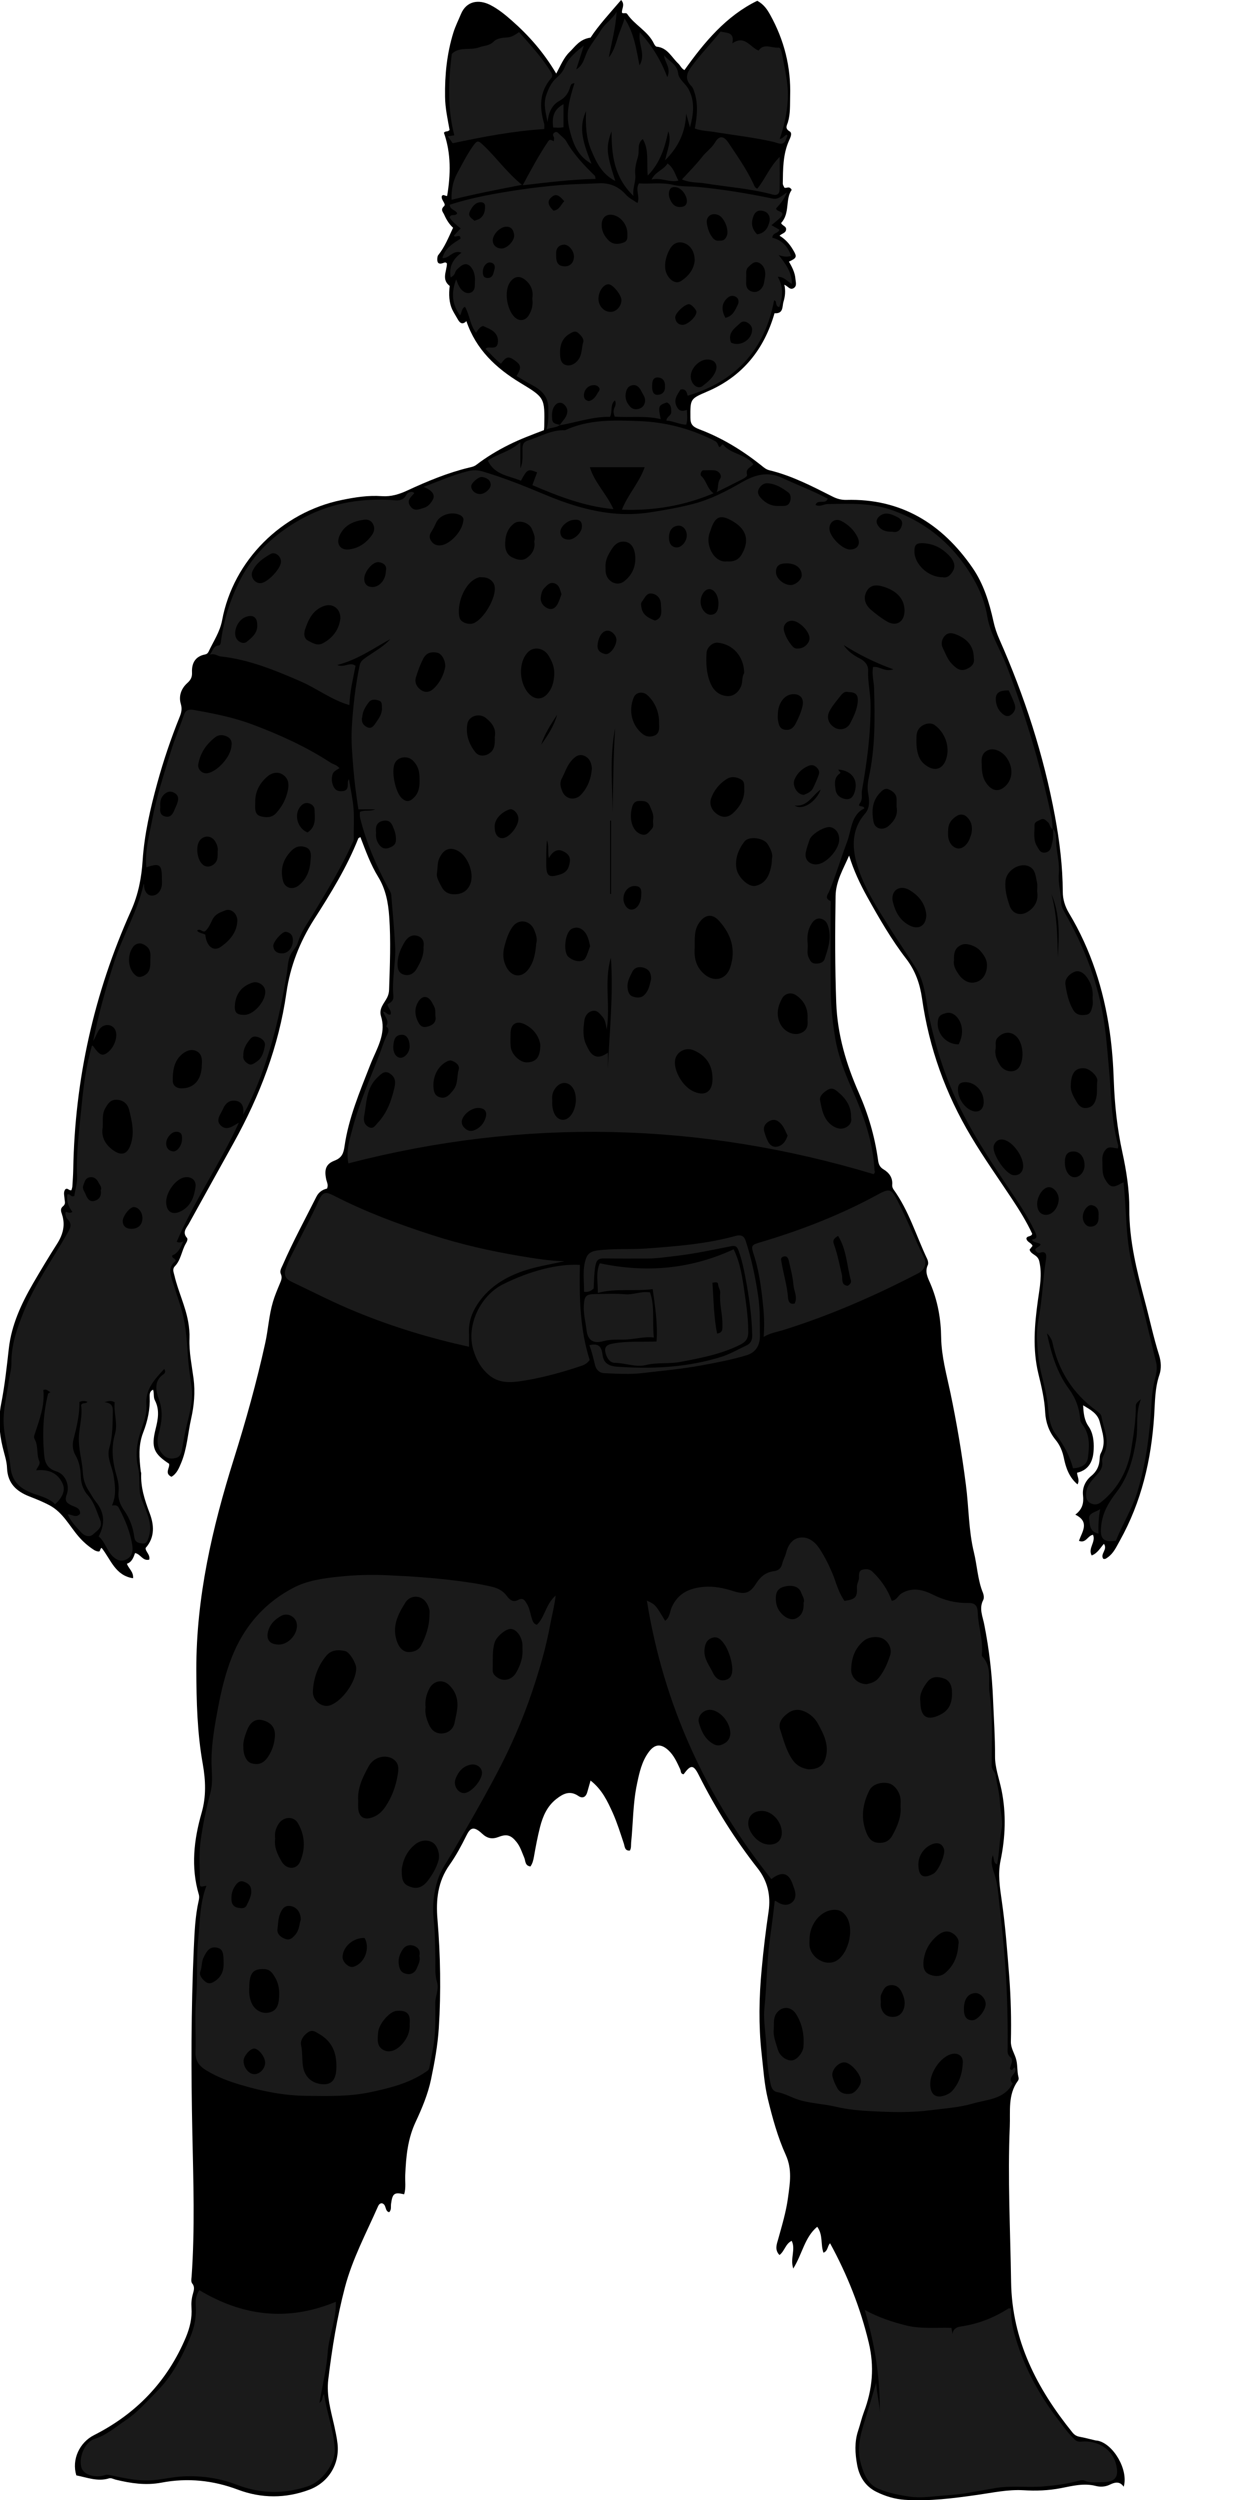 <?xml version="1.0" encoding="utf-8"?>
<!-- Generator: Adobe Illustrator 24.1.2, SVG Export Plug-In . SVG Version: 6.00 Build 0)  -->
<svg version="1.1" id="Layer_1" xmlns="http://www.w3.org/2000/svg" xmlns:xlink="http://www.w3.org/1999/xlink" x="0px" y="0px"
	 viewBox="0 0 112.21 227.27" style="enable-background:new 0 0 112.21 227.27;" xml:space="preserve">
<style type="text/css">
	.st0{fill:#1A1A1A;}
</style>
<g>
	<path d="M49.46,39.1c0.02-0.17,0.03-0.26,0.03-0.35c0.05-2.59,0.05-2.6-2.18-3.95c-2.21-1.34-4.02-3.02-4.9-5.61
		c-0.35,0.35-0.58,0.19-0.77-0.14c-0.16-0.29-0.34-0.56-0.49-0.86c-0.34-0.7-0.34-1.45-0.26-2.2c-0.77-0.59-0.26-1.34-0.25-2.03
		c-0.11-0.18-0.25-0.08-0.38-0.04c-0.46,0.15-0.52-0.12-0.49-0.47c0.01-0.09,0.02-0.19,0.08-0.26c0.59-0.73,0.93-1.6,1.35-2.49
		c-0.34-0.3-0.61-0.73-0.81-1.19c-0.1-0.23-0.37-0.44-0.01-0.77c0.22-0.21-0.28-0.54-0.21-0.9c0.13-0.24,0.3,0,0.49-0.03
		c0.32-1.93,0.37-3.85-0.29-5.73c0.09-0.21,0.34-0.05,0.51-0.27c-0.17-0.96-0.4-1.97-0.41-3.02c-0.03-1.99,0.17-3.94,0.76-5.84
		c0.18-0.57,0.45-1.11,0.68-1.66c0.5-1.21,1.62-1.37,2.67-0.84c0.72,0.37,1.35,0.88,1.96,1.42c1.56,1.37,2.91,2.91,4.04,4.82
		c0.41-0.76,0.69-1.46,1.22-1.97c0.5-0.48,0.9-1.16,1.9-1.3C54.41,2.33,55.45,1.2,56.48,0c0.4,0.44,0.02,0.81,0.08,1.16
		c0.14,0.12,0.35-0.06,0.48,0.12c0.68,1.01,1.89,1.55,2.43,2.7c0.05,0.1,0.15,0.25,0.23,0.26c1,0.09,1.37,0.97,1.98,1.54
		c0.19,0.18,0.28,0.45,0.56,0.59c1.81-2.54,3.79-4.92,6.62-6.3c0.61,0.34,0.9,0.79,1.17,1.27c1.28,2.3,1.9,4.76,1.82,7.39
		c-0.02,0.8,0.03,1.62-0.21,2.4c-0.09,0.28-0.29,0.54,0.16,0.81c0.29,0.17,0.05,0.6-0.08,0.9c-0.53,1.23-0.52,2.54-0.54,3.85
		c0,0.11,0.08,0.22,0.14,0.36c0.18,0.12,0.44-0.21,0.67,0.21c-0.61,0.85-0.13,2.11-0.96,3.01c0.09,0.26,0.49,0.28,0.45,0.6
		c-0.03,0.33-0.39,0.34-0.59,0.56c0.52,0.31,0.91,0.75,1.21,1.26c0.4,0.66,0.36,0.76-0.36,1.09c0.28,0.49,0.55,1,0.59,1.58
		c0.02,0.28,0.16,0.63-0.16,0.83c-0.34,0.21-0.52-0.18-0.85-0.31c0.13,0.55,0.07,1.08-0.08,1.56c-0.12,0.4,0.02,1.1-0.81,1.03
		c-0.94,3.27-2.89,5.74-6.12,7.12c-1.56,0.67-1.54,0.67-1.53,2.38c0,0.6,0.21,0.82,0.8,1.05c2.05,0.77,3.92,1.91,5.64,3.28
		c0.23,0.19,0.45,0.38,0.76,0.45c2.02,0.49,3.85,1.44,5.69,2.37c0.41,0.21,0.81,0.33,1.28,0.32c5-0.14,8.72,2.17,11.48,6.17
		c1.01,1.46,1.53,3.16,1.91,4.89c0.12,0.55,0.3,1.08,0.53,1.6c2.29,5.18,4.03,10.52,5.06,16.1c0.42,2.27,0.7,4.55,0.71,6.86
		c0,0.7,0.21,1.35,0.57,1.95c2,3.33,3.15,6.95,3.7,10.77c0.21,1.48,0.32,2.98,0.37,4.48c0.08,2.19,0.31,4.35,0.78,6.49
		c0.37,1.7,0.64,3.43,0.63,5.15c-0.01,2.86,0.67,5.56,1.39,8.28c0.45,1.67,0.8,3.36,1.32,5.01c0.18,0.58,0.22,1.2,0.03,1.77
		c-0.42,1.21-0.4,2.48-0.48,3.72c-0.26,4.02-1.15,7.84-3.13,11.38c-0.31,0.55-0.56,1.13-1.09,1.5c-0.12,0.08-0.23,0.2-0.41,0.13
		c-0.31-0.44,0.43-0.83,0.06-1.36c-0.34,0.38-0.57,0.85-1.11,1.06c-0.37-0.65,0.4-1.22,0.12-1.88c-0.49,0.07-0.64,0.81-1.28,0.55
		c0.29-0.83,1.01-1.72-0.33-2.38c0.65-0.49,0.78-1.06,0.7-1.76c-0.08-0.68,0.22-1.32,0.74-1.75c0.5-0.41,0.74-0.9,0.77-1.53
		c0.01-0.18,0.02-0.38,0.1-0.53c0.53-0.98,0.14-1.92-0.09-2.86c-0.19-0.77-0.85-1.11-1.51-1.51c0.04,0.71,0.09,1.33,0.49,1.91
		c0.42,0.6,0.5,1.36,0.47,2.07c-0.03,1.01-0.38,1.89-1.51,2.15c0.01,0.36,0.26,0.66,0.04,1.06c-0.76-0.64-1.06-1.51-1.24-2.39
		c-0.13-0.64-0.37-1.2-0.77-1.68c-0.59-0.73-0.88-1.58-0.93-2.47c-0.06-1.21-0.34-2.37-0.62-3.52c-0.54-2.24-0.35-4.45-0.04-6.69
		c0.16-1.16,0.41-2.31,0.12-3.54c-0.15-0.62-0.74-0.56-0.88-1.05c0.08-0.1,0.17-0.21,0.27-0.34c-0.1-0.29-0.49-0.32-0.56-0.66
		c0.04-0.29,0.44-0.13,0.53-0.44c-0.51-1.1-1.17-2.16-1.86-3.2c-1.24-1.87-2.54-3.7-3.69-5.63c-2.33-3.89-3.83-8.07-4.47-12.57
		c-0.19-1.31-0.6-2.51-1.44-3.6c-1.35-1.75-2.46-3.68-3.54-5.62c-0.66-1.19-1.24-2.42-1.65-3.76c-0.52,1.21-1.21,2.33-1.23,3.68
		c-0.05,3.24-0.06,6.47,0.06,9.71c0.11,2.91,0.91,5.58,2.06,8.19c0.86,1.95,1.45,3.98,1.74,6.09c0.05,0.38,0.15,0.65,0.51,0.86
		c0.51,0.31,0.84,0.76,0.78,1.41c-0.01,0.15,0.03,0.27,0.12,0.41c1.4,1.93,2.06,4.22,3.07,6.34c0.07,0.15,0.11,0.39,0.05,0.52
		c-0.3,0.63,0,1.17,0.23,1.7c0.67,1.56,0.96,3.23,0.98,4.89c0.03,1.74,0.49,3.36,0.84,5.02c0.58,2.77,1.05,5.56,1.41,8.38
		c0.27,2.05,0.24,4.14,0.73,6.14c0.3,1.23,0.34,2.52,0.83,3.7c0.07,0.18,0.1,0.46,0.02,0.62c-0.41,0.77-0.05,1.51,0.09,2.24
		c0.45,2.26,0.71,4.55,0.8,6.85c0.07,1.71,0.19,3.41,0.18,5.12c-0.01,1.04,0.38,2.05,0.59,3.07c0.44,2.16,0.35,4.31-0.09,6.42
		c-0.26,1.26-0.06,2.44,0.11,3.64c0.33,2.28,0.5,4.58,0.68,6.88c0.15,1.98,0.2,3.95,0.15,5.93c-0.01,0.56,0.29,1.02,0.44,1.48
		c0.2,0.6,0.1,1.18,0.25,1.74c0.03,0.12,0.03,0.24-0.05,0.34c-0.93,1.27-0.68,2.77-0.74,4.17c-0.2,4.71,0.05,9.41,0.12,14.12
		c0.08,5.3,2.34,9.67,5.57,13.67c0.18,0.22,0.37,0.35,0.66,0.4c0.5,0.09,0.99,0.23,1.48,0.34c0.06,0.01,0.12,0,0.18,0.02
		c1.42,0.3,2.8,2.66,2.35,4.18c-0.39-0.55-0.84-0.39-1.3-0.17c-0.4,0.19-0.85,0.2-1.24,0.1c-1.09-0.28-2.13,0-3.17,0.2
		c-1.13,0.22-2.26,0.26-3.4,0.19c-1.42-0.08-2.79,0.22-4.18,0.42c-2.19,0.31-4.39,0.6-6.62,0.45c-0.89-0.06-1.76-0.32-2.57-0.72
		c-1.02-0.5-1.57-1.4-1.76-2.46c-0.19-1.03-0.25-2.08,0.09-3.1c0.19-0.57,0.32-1.15,0.53-1.71c0.78-2.07,0.96-4.13,0.43-6.32
		c-0.76-3.17-1.95-6.15-3.51-9.01c-0.26,0.26-0.18,0.69-0.6,0.86c-0.28-0.75-0.02-1.61-0.57-2.36c-1.15,0.96-1.35,2.47-2.18,3.8
		c-0.3-0.94,0.24-1.74-0.14-2.52c-0.57,0.27-0.64,0.93-1.11,1.29c-0.46-0.47-0.25-0.99-0.12-1.44c0.35-1.26,0.73-2.52,0.9-3.82
		c0.17-1.28,0.39-2.51-0.21-3.84c-0.73-1.61-1.21-3.36-1.63-5.09c-0.33-1.36-0.41-2.77-0.57-4.16c-0.28-2.54-0.23-5.09,0.01-7.63
		c0.16-1.76,0.37-3.51,0.63-5.26c0.21-1.45-0.1-2.76-0.98-3.89c-2.08-2.65-3.85-5.48-5.36-8.48c-0.49-0.98-0.73-0.99-1.39-0.09
		c-0.29-0.03-0.23-0.29-0.31-0.46c-0.29-0.62-0.56-1.25-1.08-1.73c-0.65-0.59-1.21-0.58-1.75,0.13c-0.67,0.88-0.89,1.94-1.11,3
		c-0.36,1.74-0.34,3.51-0.52,5.27c-0.02,0.23,0.02,0.48-0.11,0.72c-0.49,0.06-0.47-0.4-0.56-0.65c-0.31-0.93-0.6-1.87-1-2.77
		c-0.48-1.05-0.96-2.11-2.02-2.94c-0.12,0.42-0.21,0.74-0.3,1.06c-0.13,0.45-0.43,0.6-0.81,0.34c-0.78-0.53-1.4-0.2-2.02,0.29
		c-0.82,0.65-1.21,1.55-1.46,2.52c-0.23,0.9-0.4,1.81-0.56,2.72c-0.06,0.33-0.13,0.62-0.32,0.88c-0.5-0.07-0.44-0.5-0.55-0.77
		c-0.21-0.49-0.36-1.01-0.7-1.44c-0.49-0.62-0.88-0.77-1.62-0.48c-0.6,0.23-1.04,0.16-1.53-0.3c-0.82-0.77-1.1-0.46-1.43,0.2
		c-0.45,0.91-0.94,1.82-1.52,2.64c-1.08,1.52-1.25,3.2-1.1,4.96c0.27,3.29,0.33,6.58,0.12,9.88c-0.1,1.58-0.39,3.14-0.71,4.68
		c-0.28,1.33-0.82,2.62-1.4,3.86c-0.72,1.54-0.87,3.14-0.94,4.79c-0.03,0.59,0.08,1.19-0.1,1.78c-0.9-0.21-1.06-0.08-1.19,0.86
		c-0.04,0.25,0.06,0.55-0.18,0.77c-0.41-0.11-0.22-0.68-0.63-0.81c-0.19-0.03-0.31,0.12-0.38,0.28c-1.07,2.43-2.33,4.78-3.01,7.37
		c-0.72,2.75-1.17,5.55-1.51,8.36c-0.18,1.47,0.24,2.85,0.55,4.24c0.11,0.52,0.23,1.05,0.29,1.59c0.21,1.86-0.81,3.53-2.56,4.19
		c-2.16,0.81-4.36,0.8-6.49,0c-2.28-0.86-4.6-1.09-6.96-0.64c-1.44,0.27-2.79,0.06-4.16-0.27c-0.2-0.05-0.41-0.18-0.61-0.12
		c-1.03,0.32-1.99-0.08-2.97-0.27c-0.44-1.43,0.28-2.99,1.61-3.66c3.85-1.95,6.67-4.89,8.35-8.89c0.36-0.87,0.58-1.76,0.51-2.7
		c-0.03-0.42,0.01-0.83,0.13-1.25c0.08-0.3,0.2-0.63-0.06-0.94c-0.13-0.17-0.08-0.41-0.06-0.61c0.31-4.35,0.16-8.7,0.07-13.04
		c-0.12-5.6-0.12-11.21,0.13-16.8c0.07-1.46,0.12-2.93,0.45-4.37c0.04-0.17,0.06-0.37,0.01-0.53c-0.74-2.5-0.45-4.99,0.25-7.43
		c0.43-1.49,0.37-2.94,0.11-4.43c-0.51-2.84-0.58-5.71-0.59-8.59c-0.01-6.58,1.45-12.9,3.41-19.14c1.09-3.47,2.07-6.97,2.85-10.52
		c0.28-1.25,0.34-2.54,0.71-3.78c0.16-0.54,0.38-1.06,0.6-1.59c0.12-0.3,0.28-0.58,0.12-0.93c-0.14-0.3,0.07-0.58,0.18-0.85
		c0.92-2.11,2.02-4.13,3.05-6.18c0.22-0.44,0.58-0.65,0.97-0.74c0.14-0.36-0.03-0.59-0.08-0.85c-0.19-0.89-0.02-1.39,0.76-1.69
		c0.67-0.26,0.82-0.67,0.91-1.32c0.37-2.56,1.38-4.93,2.31-7.32c0.1-0.25,0.2-0.5,0.31-0.74c0.53-1.19,1.12-2.38,0.7-3.73
		c-0.23-0.72,0.29-1.19,0.55-1.71c0.13-0.26,0.17-0.48,0.18-0.72c0.07-2.22,0.17-4.43,0.01-6.65c-0.09-1.27-0.32-2.48-0.99-3.58
		c-0.7-1.14-1.15-2.39-1.63-3.64c-0.1,0.06-0.17,0.08-0.19,0.12c-1.04,2.63-2.52,5.02-4.04,7.39c-1.3,2.05-2.16,4.26-2.5,6.66
		c-0.69,4.85-2.42,9.34-4.78,13.6c-1.36,2.46-2.73,4.91-4.09,7.38c-0.22,0.39-0.62,0.77-0.17,1.28c0.1,0.11,0,0.35-0.1,0.51
		c-0.39,0.66-0.44,1.49-1,2.07c-0.25,0.26-0.11,0.55-0.04,0.84c0.33,1.42,0.99,2.75,1.25,4.2c0.09,0.51,0.14,1.02,0.12,1.52
		c-0.05,1.24,0.21,2.44,0.37,3.65c0.16,1.24,0.05,2.45-0.22,3.65c-0.3,1.33-0.37,2.72-0.9,4c-0.21,0.5-0.4,0.99-0.89,1.28
		c-0.68-0.33-0.11-0.82-0.22-1.19c-1.39-0.91-1.64-1.48-1.22-3.16c0.22-0.88,0.38-1.73-0.06-2.59c-0.16-0.3-0.06-0.65-0.17-0.98
		c-0.3,0.13-0.32,0.39-0.31,0.65c0.05,1.13-0.19,2.21-0.59,3.24c-0.46,1.18-0.36,2.35-0.22,3.54c0.01,0.06,0.04,0.12,0.04,0.18
		c-0.06,1.27,0.32,2.43,0.77,3.62c0.38,1,0.52,2.16-0.37,3.16c-0.02,0.34,0.44,0.6,0.33,1.06c-0.6,0.15-0.78-0.51-1.29-0.6
		c-0.14,0.4-0.29,0.83-0.74,0.97c0.17,0.48,0.61,0.72,0.56,1.32c-1.62-0.24-2.02-1.7-2.86-2.76c-0.16,0.06-0.1,0.35-0.28,0.33
		c-0.14-0.01-0.29-0.06-0.41-0.14c-0.53-0.34-1-0.75-1.41-1.23c-0.83-0.96-1.41-2.16-2.6-2.81c-0.61-0.33-1.24-0.58-1.88-0.83
		c-1.17-0.46-1.96-1.18-2.02-2.56c-0.02-0.65-0.25-1.28-0.4-1.92c-0.31-1.29-0.4-2.58-0.14-3.91c0.33-1.67,0.51-3.36,0.7-5.04
		c0.24-2.14,1.13-4.07,2.2-5.92c0.71-1.22,1.43-2.42,2.19-3.61c0.54-0.85,0.77-1.72,0.44-2.69c-0.09-0.26-0.17-0.52,0.11-0.73
		C6,109.42,5.88,109.2,5.87,109c-0.01-0.29-0.13-0.59,0.05-0.87c0.22-0.23,0.36,0.15,0.58,0.05c0.02-0.1,0.07-0.21,0.08-0.33
		c0.03-0.51,0.07-1.02,0.08-1.53c0.14-8.2,1.89-16.04,5.25-23.52c0.66-1.47,0.96-3,1.06-4.59c0.16-2.39,0.7-4.72,1.33-7.02
		c0.56-2.04,1.24-4.05,2.03-6.01c0.16-0.39,0.25-0.74,0.11-1.2c-0.21-0.71,0.04-1.39,0.58-1.88c0.32-0.29,0.46-0.54,0.44-0.97
		c-0.04-0.83,0.28-1.46,1.18-1.64c0.17-0.03,0.26-0.12,0.33-0.26c0.44-0.94,1.03-1.79,1.23-2.86c1.01-5.42,5.42-9.81,10.87-10.92
		c1.21-0.25,2.42-0.44,3.65-0.35c0.84,0.06,1.58-0.17,2.33-0.52c1.82-0.84,3.66-1.61,5.62-2.08c0.22-0.05,0.46-0.1,0.66-0.26
		c0.93-0.71,1.93-1.31,2.98-1.83C47.31,39.91,48.37,39.52,49.46,39.1z"/>
	<path class="st0" d="M95.76,75.35c0.39,0.43,0.23,1.03,0.29,1.5c0.09,0.85,0.31,1.71,0.23,2.57c-0.08,0.9,0.21,1.77,0.22,2.66
		c0,0.31,0.19,0.65,0.37,0.97c1.6,2.83,2.81,5.81,3.39,9.03c0.3,1.63,0.42,3.28,0.57,4.93c0.22,2.37,0.2,4.78,0.85,7.11
		c0.02,0.08-0.02,0.17-0.03,0.27c-0.37-0.01-0.76-0.24-1.07,0.07c-0.28,0.28-0.37,0.66-0.34,1.07c0.03,0.56-0.06,1.12,0.24,1.65
		c0.42,0.74,0.7,0.84,1.45,0.4c0.07-0.04,0.15-0.07,0.24-0.11c0.12,1.26,0.19,2.51,0.26,3.75c0.09,1.61,0.32,3.21,0.75,4.79
		c0.71,2.6,1.32,5.22,1.95,7.84c0.19,0.79-0.17,1.55-0.28,2.31c-0.05,0.35-0.1,0.7-0.12,1.05c-0.14,2.8-0.47,5.58-1.27,8.28
		c-0.47,1.62-1.39,3.03-1.99,4.57c-1.22,0.16-1.47-0.23-1.33-1.43c0.14-1.21,0.71-2.11,1.43-3.05c1.04-1.37,1.48-3.02,1.75-4.73
		c0.19-1.18-0.09-2.37,0.43-3.67c-0.34,0.27-0.47,0.41-0.47,0.62c0.01,1.28-0.19,2.54-0.39,3.79c-0.3,1.98-1.17,3.69-2.79,4.97
		c-0.3,0.24-0.63,0.23-0.92,0.09c-0.27-0.13-0.41-0.38-0.42-0.73c-0.03-0.73,0.41-1.23,0.83-1.7c0.38-0.41,0.73-0.77,0.63-1.39
		c-0.03-0.23,0.1-0.48,0.19-0.67c0.55-1.19-0.07-2.28-0.25-3.4c-0.03-0.2-0.27-0.4-0.46-0.53c-2.15-1.56-3.47-3.65-4.01-6.24
		c-0.03-0.14-0.11-0.27-0.18-0.4c-0.08-0.14-0.18-0.28-0.31-0.39c0.39,1.81,0.89,3.56,2.02,5.08c0.59,0.8,0.92,1.7,1,2.69
		c0.01,0.18,0.06,0.33,0.18,0.48c0.73,0.93,0.67,2.02,0.52,3.09c-0.08,0.58-0.56,0.88-1.35,0.93c-0.28-1.11-0.83-2.11-1.52-3.03
		c-0.52-0.69-0.67-1.47-0.73-2.31c-0.08-1.11-0.37-2.2-0.63-3.28c-0.25-1.01-0.34-2.04-0.39-3.06c-0.04-0.65,0.04-1.37,0.16-2.03
		c0.33-1.77,0.38-3.57,0.66-5.34c0.04-0.28,0.04-0.75-0.54-0.55c-0.2,0.07-0.34-0.07-0.44-0.23c0.01-0.3,0.39-0.23,0.48-0.54
		c-0.22-0.18-0.63-0.11-0.79-0.42c0.54-0.08,0.46-0.34,0.27-0.74c-0.65-1.39-1.51-2.65-2.37-3.92c-1.79-2.66-3.55-5.33-4.88-8.27
		c-1.05-2.31-1.79-4.7-2.33-7.17c-0.34-1.53-0.34-3.17-1.22-4.56c-0.75-1.19-1.56-2.35-2.31-3.54c-1.2-1.91-2.47-3.82-3.09-6
		c-0.44-1.54-0.43-3.16,0.75-4.51c0.49-0.56,0.39-1.26,0.29-1.88c-0.09-0.51-0.03-1,0.07-1.45c0.58-2.67,0.55-5.38,0.47-8.08
		c-0.02-0.64-0.22-1.27-0.09-1.93c0.6-0.09,1.05,0.48,1.84,0.21c-1.69-0.61-3.13-1.34-4.52-2.21c0.38,0.57,0.91,0.94,1.48,1.23
		c0.48,0.24,0.77,0.62,0.75,1.11c-0.04,1.02,0.21,2.01,0.22,3.02c0.03,2.65-0.32,5.26-0.78,7.86c-0.07,0.38,0.1,0.76-0.18,1.15
		c-0.31,0.44,0.33,0.15,0.4,0.48c-1.24,0.61-1.16,1.99-1.59,3.09c-0.56,1.47-1,3-1.61,4.46c-0.09,0.22-0.47,0.62,0.1,0.86
		c0.08,0.03,0.02,0.4,0.03,0.6c0,2.52-0.02,5.04,0.01,7.56c0.02,1.45,0.17,2.91,0.41,4.33c0.27,1.6,0.87,3.16,1.54,4.66
		c1.04,2.34,1.9,4.75,2.03,7.34c0,0.08,0.12,0.13-0.08,0.35c-15.76-4.74-31.72-5.14-47.76-0.98c-0.23-1.13,0.11-2.16,0.38-3.18
		c0.61-2.33,1.6-4.53,2.46-6.77c0.22-0.57,0.39-1.17,0.67-1.72c0.11-0.21,0.27-0.56-0.08-0.78c0.33-0.49-0.11-0.86-0.28-1.35
		c0.3,0.03,0.41,0.35,0.68,0.27c0.14-0.35-0.22-0.56-0.28-0.93c0.28-0.14,0.58-0.31,0.54-0.76c-0.15-1.52,0.24-3.03,0.16-4.55
		c-0.08-1.54-0.23-3.07-0.35-4.61c-0.02-0.25-0.17-0.44-0.28-0.65c-1.08-2.03-2-4.12-2.55-6.36c-0.04-0.18-0.04-0.35-0.02-0.56
		c0.44-0.21,0.93-0.01,1.39-0.23c-0.49,0-0.99,0-1.53,0c-0.2-1.3-0.36-2.51-0.46-3.74c-0.1-1.23-0.21-2.46-0.14-3.69
		c0.11-1.91,0.33-3.82,0.72-5.7c0.08-0.37,0.4-0.56,0.7-0.77c0.72-0.5,1.49-0.91,2.09-1.58c-1.54,0.84-2.97,1.88-4.84,2.36
		c0.67,0.27,1.14-0.32,1.67,0.07c-0.22,1.16-0.52,2.33-0.56,3.57c-1.62-0.46-2.93-1.5-4.43-2.15c-2.34-1.02-4.7-1.99-7.27-2.27
		c-0.3-0.03-0.51-0.3-0.99-0.16c0.3-0.42,0.34-0.8,0.81-0.84c0.17-0.02,0.19-0.26,0.21-0.45c0.27-1.96,0.86-3.82,1.78-5.59
		c1.23-2.37,3.1-4.08,5.37-5.37c2.54-1.45,5.29-1.96,8.19-1.82c0.55,0.03,1.18,0.22,1.53-0.5c0.06-0.11,0.37-0.32,0.62-0.18
		c0.09,0.03,0.09,0.06,0.03,0.13c-0.29,0.33-0.68,0.63-0.29,1.15c0.37,0.48,0.77,0.25,1.2,0.13c0.38-0.11,0.61-0.39,0.79-0.68
		c0.3-0.48,0.02-0.9-0.8-1.23c1.36-0.51,2.67-1.1,4.07-1.44c0.44-0.11,0.86-0.1,1.31,0.04c1.92,0.57,3.77,1.31,5.6,2.08
		c1.99,0.84,4.03,1.5,6.16,1.72c1.13,0.12,2.3,0.09,3.48-0.09c1.28-0.2,2.54-0.42,3.8-0.74c1.62-0.41,3.08-1.16,4.5-1.98
		c1.2-0.69,2.33-1.03,3.68-0.41c1.38,0.64,2.81,1.18,4.15,1.89c-0.2,0.57-0.92,0-1.11,0.57c0.38,0.2,0.73-0.07,1.08-0.08
		c2.05-0.04,4.09-0.13,6.07,0.62c2.57,0.96,4.65,2.52,6.27,4.73c1.07,1.47,1.9,3.06,2.19,4.84c0.28,1.64,1.18,3,1.76,4.5
		c1.04,2.71,1.95,5.46,2.73,8.25c0.51,1.84,0.97,3.68,1.36,5.55c0.07,0.35,0.07,0.71,0.1,1.06c-0.27-0.13-0.24-0.48-0.43-0.63
		c-0.17-0.14-0.36-0.42-0.68-0.23c-0.22,0.13-0.55,0.17-0.54,0.51c0.01,0.64-0.14,1.3,0.23,1.91c0.19,0.31,0.31,0.65,0.78,0.56
		c0.44-0.09,0.52-0.48,0.57-0.8C95.8,76.25,95.76,75.8,95.76,75.35z M63.17,86.13c-0.05,0.77,0.02,1.66,0.84,2.39
		c0.87,0.79,2.01,0.57,2.39-0.58c0.53-1.6,0.11-2.98-1.01-4.23c-0.69-0.77-1.38-0.51-1.86,0.24C63.12,84.59,63.18,85.26,63.17,86.13
		z M67.67,61.19c-0.01-1.5-1.01-2.63-2.4-2.77c-0.45-0.05-0.98,0.4-1.02,0.91c-0.06,0.95-0.02,1.9,0.36,2.79
		c0.27,0.63,0.74,1.07,1.46,1.15c0.58,0.06,1.05-0.29,1.31-0.87C67.56,61.98,67.44,61.5,67.67,61.19z M48.76,85.76
		c0.13-0.44-0.03-0.84-0.18-1.22c-0.34-0.88-1.42-1.08-1.98-0.28c-0.36,0.51-0.55,1.09-0.71,1.69c-0.2,0.71-0.17,1.38,0.2,2.03
		c0.51,0.88,1.39,0.91,1.98,0.1C48.58,87.38,48.69,86.57,48.76,85.76z M70.19,78.08c0.12-0.46-0.12-0.91-0.38-1.34
		c-0.35-0.59-1.72-0.77-2.12-0.24c-0.54,0.71-0.88,1.54-0.72,2.46c0.13,0.76,1.06,1.67,1.68,1.57c0.75-0.13,1.18-0.67,1.39-1.43
		C70.13,78.78,70.19,78.48,70.19,78.08z M50.4,61.33c0.04-0.65-0.2-1.22-0.53-1.75c-0.44-0.7-1.35-0.84-1.87-0.29
		c-0.91,0.94-0.81,2.93,0.19,3.86c0.5,0.46,1.09,0.45,1.55-0.04C50.22,62.6,50.36,61.98,50.4,61.33z M66.12,51.03
		c0.54,0.06,1.02-0.13,1.3-0.59c0.7-1.17,0.57-2.23-0.71-3.01c-1.19-0.73-1.68-0.52-2.09,0.76c-0.04,0.14-0.11,0.27-0.14,0.41
		C64.19,49.72,65.01,51.19,66.12,51.03z M94.31,81.05c0-0.34,0.04-0.59-0.01-0.82c-0.12-0.51-0.13-1.12-0.61-1.41
		c-0.85-0.53-2.18,0.26-2.26,1.27c-0.07,0.78,0.13,1.53,0.38,2.25c0.26,0.74,0.99,0.96,1.66,0.53
		C94.18,82.42,94.43,81.76,94.31,81.05z M64.79,98.08c0-1.26-0.56-2.11-1.71-2.61c-0.74-0.32-1.61,0.15-1.7,0.94
		c-0.11,0.92,0.67,2.29,1.58,2.75C64.05,99.72,64.79,99.28,64.79,98.08z M39.74,79.33c-0.1,0.38,0.18,0.84,0.43,1.31
		c0.31,0.57,0.83,0.71,1.44,0.63c0.58-0.08,0.97-0.42,1.17-0.95c0.34-0.91-0.2-2.39-1.03-2.91c-0.81-0.51-1.46-0.23-1.84,0.7
		C39.77,78.46,39.81,78.79,39.74,79.33z M55.17,93.58c-0.09-0.53-0.15-0.89-0.38-1.15c-0.25-0.28-0.48-0.65-0.95-0.53
		c-0.43,0.11-0.65,0.49-0.7,0.85c-0.11,0.76-0.17,1.56,0.19,2.27c0.19,0.37,0.37,0.84,0.83,0.99c0.37,0.12,0.72-0.06,1.12-0.32
		c0,0.55,0,0.99,0,1.43c0.13-3.32,0.51-6.62,0.27-10.07C54.91,89.22,55.52,91.32,55.17,93.58z M43.91,52.48
		c-0.12,0-0.25-0.03-0.36,0c-1.36,0.39-2.08,2.6-1.75,3.7c0.13,0.42,0.84,0.64,1.27,0.47c0.94-0.39,2.07-2.34,1.91-3.33
		C44.92,52.85,44.44,52.47,43.91,52.48z M83.33,67.39c0,0.94,0.22,1.65,0.71,2.06c0.92,0.77,1.68,0.48,1.99-0.44
		c0.39-1.13-0.11-2.45-1.05-3.11c-0.43-0.3-1.16-0.07-1.46,0.4C83.28,66.67,83.35,67.06,83.33,67.39z M33.11,101.47
		c-0.08,0.44,0.05,0.8,0.44,0.99c0.4,0.2,0.59-0.17,0.8-0.4c0.85-0.9,1.24-2,1.52-3.21c0.15-0.64,0-1-0.44-1.28
		c-0.48-0.31-0.82,0.1-1.14,0.4C33.29,98.94,33.34,100.26,33.11,101.47z M82.25,55.51c0-1.02-0.65-1.77-1.85-2.16
		c-0.77-0.25-1.25-0.15-1.56,0.34c-0.35,0.56-0.25,1.21,0.35,1.73c0.44,0.38,0.91,0.74,1.41,1.04
		C81.48,57.01,82.25,56.55,82.25,55.51z M30.95,56.22c0.02-0.9-0.7-1.39-1.44-1.15c-1.05,0.35-1.46,1.22-1.77,2.15
		c-0.11,0.35-0.13,0.82,0.3,1.03c0.4,0.2,0.82,0.49,1.32,0.22C30.3,57.97,30.84,57.18,30.95,56.22z M86.75,87.29
		c-0.1,0.5,0.19,0.95,0.47,1.34c0.31,0.44,0.84,0.77,1.36,0.68c0.52-0.08,0.94-0.42,1.11-1.08c0.19-0.79-0.1-1.29-0.56-1.81
		c-0.38-0.43-1.23-0.73-1.66-0.55C86.82,86.12,86.72,86.65,86.75,87.29z M67.68,71.84c-0.03-0.42,0.09-0.79-0.33-1.01
		c-0.46-0.24-0.91-0.27-1.33,0.02c-0.63,0.42-1.09,0.99-1.35,1.7c-0.2,0.55,0.04,1.11,0.54,1.46c0.51,0.35,1,0.31,1.45-0.1
		C67.28,73.34,67.68,72.65,67.68,71.84z M85.71,52.47c0.48,0.11,0.77-0.26,0.96-0.6c0.24-0.42,0.06-0.88-0.24-1.23
		c-0.64-0.73-1.43-1.2-2.43-1.26c-0.65-0.04-0.85,0.11-0.85,0.73C83.14,51.29,84.42,52.48,85.71,52.47z M53.82,69.87
		c-0.02-0.47-0.19-0.93-0.65-1.15c-0.51-0.24-0.9,0.06-1.23,0.45c-0.4,0.48-0.58,1.07-0.86,1.61c-0.23,0.45-0.08,0.82,0.06,1.17
		c0.31,0.74,1.2,0.85,1.72,0.26C53.45,71.56,53.75,70.78,53.82,69.87z M55.06,51.53c0.01,0.21-0.01,0.42,0.04,0.62
		c0.2,0.79,1.05,1.15,1.64,0.7c0.82-0.63,1.14-1.51,1-2.5c-0.07-0.47-0.29-0.99-0.86-1.1c-0.55-0.1-0.97,0.2-1.25,0.66
		C55.31,50.4,55.03,50.91,55.06,51.53z M73.43,92.65c0.07-0.95-0.29-1.66-1.02-2.17c-0.46-0.32-1.02-0.2-1.29,0.27
		c-0.4,0.72-0.56,1.48-0.19,2.27c0.37,0.8,1.3,1.18,1.95,0.86C73.48,93.6,73.46,93.11,73.43,92.65z M89.27,69.45
		c0,0.93,0.15,1.43,0.54,1.9c0.5,0.59,1.07,0.63,1.62,0.1c0.68-0.65,0.72-1.7,0.1-2.58c-0.38-0.55-1.11-0.89-1.61-0.71
		C89.26,68.4,89.23,68.96,89.27,69.45z M84.23,83.16c-0.08-0.92-0.58-1.68-1.49-2.23c-0.41-0.25-0.83-0.3-1.17-0.1
		c-0.36,0.21-0.49,0.68-0.39,1.11c0.23,0.94,0.64,1.75,1.58,2.21C83.54,84.53,84.22,84.15,84.23,83.16z M59.93,65.62
		c0-0.92-0.39-1.83-1.06-2.43c-0.41-0.37-1.03-0.29-1.24,0.2c-0.51,1.22-0.17,2.58,0.83,3.35c0.32,0.24,0.7,0.27,1.06,0.12
		c0.34-0.14,0.42-0.45,0.42-0.79C59.93,65.92,59.93,65.77,59.93,65.62z M49.13,94.98c-0.08-0.64-0.5-1.41-1.39-1.86
		c-0.76-0.38-1.29-0.06-1.31,0.77c-0.01,0.42-0.03,0.84,0.01,1.25c0.06,0.7,0.84,1.44,1.46,1.43
		C48.73,96.55,49.13,96.13,49.13,94.98z M99.35,90.69c0.07-0.68-0.12-1.3-0.53-1.87c-0.29-0.4-0.69-0.65-1.12-0.48
		c-0.47,0.19-0.9,0.65-0.82,1.16c0.12,0.79,0.29,1.61,0.72,2.32c0.29,0.47,0.72,0.49,1.17,0.42c0.44-0.07,0.48-0.48,0.57-0.8
		C99.4,91.21,99.35,90.96,99.35,90.69z M38.15,70.82c0-0.75-0.14-1.18-0.55-1.63c-0.48-0.54-1.4-0.44-1.7,0.19
		c-0.34,0.74,0.04,2.61,0.63,3.17c0.38,0.36,0.71,0.35,1.08-0.02C38.11,72.06,38.17,71.46,38.15,70.82z M76.31,76.31
		c0-0.58-0.31-1.01-0.79-1.12c-0.49-0.11-1.72,0.61-1.9,1.13c-0.13,0.38-0.27,0.77-0.35,1.17c-0.13,0.65,0.34,1.13,1.01,1.08
		C75.15,78.51,76.31,77.21,76.31,76.31z M44.99,66.99c0.15-0.72-0.23-1.26-0.79-1.71c-0.62-0.51-1.6-0.2-1.71,0.56
		c-0.15,0.95,0.16,1.81,0.74,2.54c0.23,0.29,0.62,0.39,1.05,0.22C45,68.28,45.01,67.68,44.99,66.99z M48.58,49.21
		c0.13-0.39-0.07-0.75-0.2-1.09c-0.23-0.61-1.16-0.9-1.63-0.54c-0.68,0.51-0.84,1.27-0.81,2.03c0.01,0.35,0.16,0.81,0.59,1.03
		c0.44,0.22,0.92,0.38,1.34,0.1C48.37,50.4,48.7,49.9,48.58,49.21z M77.39,101.59c0.03-1.07-0.52-1.79-1.25-2.38
		c-0.22-0.18-0.48-0.38-0.87-0.15c-0.4,0.24-0.77,0.58-0.7,0.94c0.16,0.85,0.31,1.76,1.11,2.32c0.37,0.25,0.79,0.38,1.22,0.17
		C77.27,102.31,77.48,101.99,77.39,101.59z M97.37,98.67c-0.04,0.52,0.23,0.99,0.52,1.48c0.24,0.41,0.52,0.64,1,0.55
		c0.52-0.09,0.71-0.52,0.8-0.95c0.11-0.48,0.02-0.99,0.09-1.49c0.06-0.44-0.68-1.1-1.14-1.15C97.81,97.02,97.39,97.52,97.37,98.67z
		 M90.54,95.29c-0.12,0.57,0.1,1.06,0.38,1.51c0.42,0.68,1.36,0.78,1.75,0.21c0.47-0.7,0.39-2.04-0.16-2.7
		c-0.49-0.58-1.22-0.57-1.76-0.02C90.43,94.6,90.58,94.96,90.54,95.29z M88.55,59.82c0-1.07-0.59-1.75-1.61-2.15
		c-0.43-0.17-0.77-0.17-1.04,0.14c-0.26,0.3-0.36,0.71-0.17,1.09c0.25,0.5,0.43,1.05,0.83,1.45c0.34,0.35,0.71,0.7,1.27,0.49
		C88.33,60.65,88.65,60.33,88.55,59.82z M40.49,60.59c0.01-0.61-0.35-1.21-0.77-1.27c-0.52-0.08-0.95,0-1.25,0.58
		c-0.28,0.56-0.49,1.13-0.66,1.71c-0.12,0.43,0.08,0.82,0.44,1.09c0.39,0.29,0.81,0.23,1.13-0.06
		C40.01,62.07,40.36,61.33,40.49,60.59z M73.44,85.73c0.06,0.44-0.11,0.89,0.1,1.32c0.13,0.27,0.23,0.53,0.62,0.54
		c0.37,0.01,0.71-0.09,0.82-0.41c0.34-1,0.67-1.99,0.29-3.08c-0.13-0.39-0.41-0.55-0.68-0.6c-0.29-0.06-0.6,0.14-0.79,0.46
		C73.46,84.5,73.37,85.09,73.44,85.73z M77.13,62.91c-0.26-0.1-0.5,0.08-0.69,0.33c-0.36,0.46-0.75,0.9-1.02,1.42
		c-0.28,0.56-0.09,1.14,0.48,1.48c0.48,0.29,1.14,0.15,1.42-0.41c0.3-0.59,0.6-1.2,0.67-1.88C78.06,63.17,77.84,62.91,77.13,62.91z
		 M38.51,86.07c0.08-0.39-0.02-0.82-0.53-0.99c-0.54-0.18-0.94,0.14-1.19,0.56c-0.34,0.57-0.61,1.18-0.64,1.88
		c-0.02,0.53,0.08,0.96,0.64,1.09c0.49,0.11,0.88-0.16,1.1-0.55C38.23,87.47,38.56,86.87,38.51,86.07z M81.53,73.37
		c0-0.3,0-0.51,0-0.72c-0.01-0.49-0.35-0.74-0.73-0.9c-0.35-0.15-0.6,0.12-0.83,0.37c-0.69,0.75-0.71,1.67-0.54,2.58
		c0.13,0.66,0.85,0.82,1.37,0.38C81.36,74.6,81.66,74.03,81.53,73.37z M33.06,47.25c-0.95,0.13-1.76,0.5-2.18,1.43
		c-0.34,0.76,0.06,1.36,0.87,1.26c0.87-0.11,1.56-0.58,2.08-1.32c0.24-0.35,0.25-0.68,0.08-1C33.75,47.31,33.43,47.18,33.06,47.25z
		 M42.12,47.39c0.1-0.32-0.12-0.53-0.46-0.64c-0.71-0.24-1.68,0.08-1.99,0.74c-0.13,0.29-0.27,0.58-0.44,0.84
		c-0.21,0.31-0.21,0.6,0.01,0.89c0.21,0.28,0.5,0.39,0.84,0.35C40.9,49.49,42.01,48.33,42.12,47.39z M50.22,100.05
		c-0.03,0.4,0.02,0.77,0.17,1.13c0.28,0.65,0.92,0.81,1.4,0.34c0.59-0.58,0.76-1.82,0.35-2.54c-0.37-0.66-1.09-0.72-1.57-0.15
		C50.26,99.19,50.16,99.6,50.22,100.05z M40.98,96.39c-0.07,0.01-0.16,0.02-0.24,0.05c-0.81,0.35-1.33,1.23-1.33,2.19
		c0,0.51,0.08,0.99,0.62,1.12c0.56,0.14,0.87-0.26,1.2-0.68c0.44-0.56,0.3-1.24,0.48-1.84C41.83,96.82,41.43,96.51,40.98,96.39z
		 M70.73,64.94c0,0.15-0.02,0.3,0,0.45c0.08,0.4,0.11,0.85,0.63,0.94c0.47,0.08,0.77-0.13,0.99-0.56c0.27-0.52,0.51-1.05,0.63-1.62
		c0.13-0.62-0.17-1.04-0.79-1.05C71.38,63.07,70.74,63.88,70.73,64.94z M92.2,106.83c0.44,0.02,0.74-0.22,0.82-0.64
		c0.17-0.91-0.9-2.45-1.8-2.6c-0.42-0.07-0.7,0.15-0.84,0.51C90.11,104.79,91.47,106.8,92.2,106.83z M53.66,86.01
		c-0.1-0.48-0.2-0.93-0.47-1.27c-0.28-0.35-0.69-0.55-1.18-0.32c-0.66,0.32-0.8,2.1-0.35,2.53c0.48,0.46,1.31,0.59,1.56,0.16
		C53.42,86.77,53.52,86.37,53.66,86.01z M86.21,75.65c0,0.09,0,0.18,0,0.27c0.03,0.63,0.37,1.1,0.86,1.2
		c0.42,0.08,0.91-0.33,1.12-0.93c0.05-0.14,0.11-0.27,0.14-0.41c0.12-0.59,0.03-1.11-0.43-1.54c-0.26-0.24-0.6-0.24-0.83-0.11
		c-0.51,0.28-0.86,0.72-0.85,1.35C86.21,75.53,86.21,75.59,86.21,75.65z M59.39,74.5c0.08-0.44-0.12-0.8-0.28-1.19
		c-0.2-0.52-0.58-0.51-1.01-0.5c-0.49,0.01-0.59,0.41-0.66,0.72c-0.09,0.4-0.1,0.85,0,1.25c0.12,0.48,0.4,0.94,0.95,1.08
		c0.43,0.11,0.63-0.25,0.88-0.51C59.5,75.1,59.34,74.78,59.39,74.5z M87.17,94.93c0.45-0.87,0.41-1.78-0.12-2.44
		c-0.25-0.31-0.62-0.51-1.02-0.4c-0.29,0.08-0.63,0.16-0.72,0.57C85.05,93.79,85.96,94.95,87.17,94.93z M77.27,49.95
		c0.7,0.01,1.02-0.48,0.71-1.12c-0.32-0.65-0.84-1.14-1.47-1.47c-0.55-0.29-1.09,0.08-1.09,0.69
		C75.41,48.75,76.57,49.93,77.27,49.95z M89.45,100.2c0.02-1.02-0.81-1.88-1.73-1.83c-0.4,0.02-0.59,0.17-0.61,0.59
		c-0.04,0.73,0.45,1.6,1.15,1.95C88.9,101.23,89.44,100.92,89.45,100.2z M59.21,88.98c0.01-0.57-0.24-0.88-0.66-1.01
		c-0.43-0.13-0.86-0.05-1.07,0.4c-0.21,0.42-0.44,0.84-0.42,1.33c0.02,0.37,0.12,0.76,0.47,0.88c0.34,0.12,0.76,0.18,1.08-0.16
		C59.03,89.99,59.09,89.43,59.21,88.98z M25.55,51.08c0.02-0.51-0.53-0.97-0.95-0.72c-0.66,0.38-1.31,0.82-1.64,1.56
		c-0.23,0.51,0.2,1.12,0.74,1.09C24.32,52.97,25.52,51.72,25.55,51.08z M70.87,45.99c0.4-0.01,0.81,0.09,0.98-0.43
		c0.1-0.31,0.03-0.65-0.15-0.78c-0.55-0.42-1.16-0.8-1.88-0.85c-0.39-0.03-0.67,0.22-0.83,0.54c-0.14,0.28-0.03,0.55,0.2,0.8
		C69.65,45.78,70.21,46.03,70.87,45.99z M49.91,78c-0.13-0.62,0.03-1.13-0.18-1.62c-0.06,0.74-0.06,1.47-0.06,2.21
		c0.01,1.08,0.25,1.22,1.29,0.89c0.62-0.2,0.8-0.64,0.86-1.19c0.06-0.51-0.31-0.79-0.68-0.94C50.66,77.15,50.24,77.4,49.91,78z
		 M72.56,58.95c0.55,0.02,1.09-0.5,1.05-0.99c-0.06-0.61-0.89-1.46-1.51-1.53c-0.52-0.06-0.94,0.38-0.81,0.9
		c0.13,0.51,0.39,0.97,0.74,1.38C72.17,58.89,72.35,58.98,72.56,58.95z M73.11,72.25c0.31-0.14,0.66-0.27,0.82-0.61
		c0.18-0.37,0.35-0.74,0.49-1.13c0.11-0.3,0.09-0.49-0.13-0.72c-0.24-0.26-0.52-0.29-0.81-0.16c-0.56,0.25-0.99,0.66-1.23,1.22
		C72,71.43,72.52,72.27,73.11,72.25z M44.99,75.28c0.01,0.64,0.39,1.02,0.87,0.88c0.59-0.17,1.3-1.14,1.28-1.75
		c-0.01-0.45-0.46-0.94-0.8-0.84C45.62,73.8,44.88,74.5,44.99,75.28z M39.59,92.34c0-0.66,0-0.66-0.32-1.24
		c-0.34-0.6-0.85-0.64-1.22-0.07c-0.33,0.53-0.36,1.09-0.11,1.69c0.25,0.58,0.49,0.74,1.04,0.57
		C39.49,93.12,39.69,92.78,39.59,92.34z M76.25,69.95c-0.03,0.18,0.31,0.22,0.1,0.37c-0.54,0.39-0.44,0.96-0.37,1.46
		c0.06,0.46,0.39,0.76,0.88,0.85c0.56,0.09,0.75-0.29,0.87-0.69C78.04,70.86,77.45,70.06,76.25,69.95z M71.62,103.22
		c-0.2-0.36-0.32-0.79-0.65-1.11c-0.31-0.32-0.61-0.42-1.03-0.19c-0.4,0.22-0.56,0.56-0.44,0.95c0.08,0.27,0.17,0.55,0.3,0.82
		c0.19,0.41,0.5,0.62,0.88,0.54C71.17,104.13,71.46,103.73,71.62,103.22z M94.31,109.45c0.01,0.6,0.3,0.96,0.78,0.98
		c0.6,0.02,1.15-0.64,1.18-1.4c0.02-0.55-0.45-1.14-0.9-1.12C94.85,107.93,94.31,108.73,94.31,109.45z M34.2,75.69
		c-0.04,0.34,0.01,0.65,0.18,0.94c0.32,0.54,0.7,0.63,1.26,0.32c0.24-0.13,0.34-0.29,0.36-0.55c0.03-0.49-0.11-0.9-0.31-1.35
		c-0.22-0.48-0.57-0.51-0.94-0.42C34.22,74.77,34.13,75.21,34.2,75.69z M23.39,56.76c-0.01-0.66-0.41-0.92-1.04-0.68
		c-0.63,0.23-1.08,1.07-0.94,1.73c0.1,0.47,0.66,0.8,1.01,0.54C22.93,57.95,23.45,57.51,23.39,56.76z M71.58,51.21
		c-0.73-0.01-1.02,0.22-1.02,0.8c0,0.56,0.69,1.17,1.34,1.17c0.43,0,0.98-0.47,1-0.86C72.93,51.68,72.39,51.22,71.58,51.21z
		 M43.46,100.71c-0.42,0-0.96,0.31-1.26,0.72c-0.24,0.33-0.31,0.69-0.03,1.02c0.28,0.33,0.62,0.46,1.07,0.24
		c0.42-0.21,0.68-0.5,0.86-0.93C44.37,101.11,44.14,100.71,43.46,100.71z M96.83,105.67c0,0.75,0.38,1.33,0.87,1.34
		c0.48,0.02,0.93-0.51,0.92-1.09c0-0.71-0.41-1.24-0.97-1.25C97.07,104.66,96.83,104.95,96.83,105.67z M59.56,56.41
		c0.76-0.25,0.55-0.92,0.54-1.48c-0.01-0.53-0.35-0.92-0.86-0.98c-0.47-0.06-0.63,0.45-0.88,0.76c-0.11,0.14-0.06,0.35-0.03,0.52
		C58.44,55.91,58.96,56.17,59.56,56.41z M32.94,65.16c-0.12,0.47,0.1,0.8,0.49,0.96c0.39,0.16,0.61-0.22,0.78-0.47
		c0.26-0.38,0.54-0.77,0.52-1.28c-0.01-0.27,0.04-0.59-0.28-0.69c-0.31-0.1-0.66-0.16-0.91,0.15
		C33.23,64.23,32.98,64.66,32.94,65.16z M35.09,51.89c0.12-0.47-0.21-0.73-0.65-0.79c-0.55-0.07-1.35,0.9-1.32,1.55
		c0.02,0.46,0.29,0.71,0.75,0.71C34.51,53.36,35.08,52.7,35.09,51.89z M51.06,54.01c-0.14-0.38-0.18-0.84-0.65-0.99
		c-0.42-0.13-0.65,0.17-0.91,0.43c-0.23,0.23-0.28,0.55-0.32,0.8c-0.08,0.47,0.21,0.88,0.65,1.06c0.43,0.17,0.74-0.11,0.92-0.49
		C50.87,54.56,50.96,54.28,51.06,54.01z M91.72,62.76c-0.85-0.02-1.2,0.23-1.17,0.85c0.02,0.4,0.15,0.79,0.44,1.11
		c0.26,0.28,0.58,0.51,0.92,0.27c0.3-0.21,0.51-0.54,0.35-0.99C92.11,63.59,91.94,63.19,91.72,62.76z M65.33,54.84
		c0-0.69-0.36-1.27-0.81-1.29c-0.42-0.02-0.81,0.54-0.81,1.15c-0.01,0.62,0.46,1.21,0.94,1.18C65.11,55.86,65.33,55.53,65.33,54.84z
		 M81.13,48.33c0.45,0.12,0.76-0.12,0.88-0.59c0.12-0.48-0.25-0.67-0.6-0.83c-0.46-0.22-0.94-0.37-1.41-0.01
		c-0.28,0.21-0.37,0.52-0.21,0.79C80.06,48.17,80.52,48.36,81.13,48.33z M58.31,81.31c0.03-0.41-0.01-0.79-0.64-0.77
		c-0.54,0.02-0.98,0.52-0.98,1.16c0,0.49,0.34,0.97,0.7,0.98C57.89,82.71,58.31,82.11,58.31,81.31z M55.29,57.33
		c-0.5-0.03-0.86,0.52-0.95,1.27c-0.06,0.55,0.29,0.76,0.69,0.85c0.41,0.1,0.97-0.63,1.02-1.23C56.09,57.83,55.68,57.35,55.29,57.33
		z M52.25,47.25c-0.59-0.01-1.32,0.61-1.3,1.13c0.02,0.45,0.32,0.67,0.78,0.67c0.5,0,1.15-0.62,1.18-1.13
		C52.95,47.42,52.72,47.2,52.25,47.25z M60.83,48.86c0,0.57,0.27,0.91,0.73,0.9c0.42,0,0.87-0.54,0.89-1.05
		c0.02-0.51-0.32-0.93-0.73-0.93C61.17,47.8,60.83,48.2,60.83,48.86z M37.25,95.12c0-0.63-0.27-1.06-0.69-1.06
		c-0.63,0-0.74,0.45-0.79,0.96c-0.06,0.6,0.2,1.1,0.63,1.13C36.81,96.18,37.26,95.64,37.25,95.12z M99.89,110.53
		c0.05-0.46-0.07-0.88-0.61-0.98c-0.38-0.07-0.81,0.52-0.82,1.04c-0.01,0.53,0.33,0.95,0.75,0.91
		C99.76,111.45,99.93,111.07,99.89,110.53z M43.67,44.91c0.44-0.01,0.98-0.5,0.95-0.87c-0.04-0.46-0.4-0.61-0.77-0.68
		c-0.32-0.06-0.99,0.54-1,0.82C42.84,44.58,43.23,44.92,43.67,44.91z M55.7,73.88c0.07-2.57,0.06-5.14,0.24-7.71
		C55.42,68.73,55.69,71.31,55.7,73.88z M55.48,81.25c0.03,0,0.06,0.01,0.09,0.01c0-2.22,0-4.45,0-6.67c-0.03,0-0.06,0-0.09,0
		C55.48,76.81,55.48,79.03,55.48,81.25z M95.6,81.25c0.52,1.88,0.55,3.83,0.59,5.77C96.31,85.07,96.41,83.13,95.6,81.25z
		 M72.26,73.22c0.69,0.48,1.93-0.3,2.37-1.45C73.86,72.29,73.44,73.36,72.26,73.22z M50.66,64.97c-0.56,0.87-1.14,1.73-1.45,2.72
		C49.81,66.85,50.38,65.99,50.66,64.97z"/>
	<path class="st0" d="M76.79,145.52c0.96-0.14,1.18-0.3,1.13-1.22c-0.02-0.35,0.21-0.62,0.19-0.95c-0.01-0.28,0-0.59,0.32-0.67
		c0.31-0.07,0.63-0.08,0.91,0.19c0.78,0.75,1.38,1.61,1.75,2.64c0.44-0.04,0.57-0.48,0.9-0.68c0.98-0.58,1.93-0.33,2.84,0.12
		c1.03,0.52,2.08,0.78,3.23,0.76c0.61-0.01,0.83,0.25,0.85,0.88c0.04,1.27,0.51,2.5,0.37,3.79c-0.01,0.06-0.01,0.14,0.02,0.17
		c0.95,0.96,0.53,2.21,0.68,3.32c0.3,2.19,0.21,4.41,0.19,6.62c0,0.38,0.31,0.57,0.36,0.88c0.12,0.81,0.36,1.61,0.39,2.44
		c0.03,0.83,0.31,1.66,0.15,2.48c-0.2,1.05-0.19,2.12-0.4,3.18c-0.35-0.13-0.26-0.5-0.39-0.83c-0.26,0.67,0.01,1.27,0.17,1.79
		c0.27,0.86,0.33,1.75,0.42,2.61c0.15,1.41,0.31,2.83,0.43,4.24c0.26,2.94,0.35,5.89,0.33,8.84c0,0.3-0.08,0.6,0.25,0.88
		c0.32,0.27,0.01,0.71-0.05,1.04c0.26,0.35,0.29-0.18,0.45-0.09c0.33,0.53-0.79,0.83-0.2,1.43c-0.75,1.46-2.32,1.45-3.66,1.84
		c-1.21,0.35-2.49,0.43-3.74,0.59c-1.79,0.24-3.59,0.19-5.36,0.1c-1.09-0.05-2.21-0.15-3.32-0.41c-1.1-0.26-2.27-0.29-3.37-0.63
		c-0.66-0.2-1.26-0.58-1.95-0.7c-0.44-0.08-0.55-0.46-0.62-0.79c-0.2-0.95-0.32-1.94-0.34-2.89c-0.03-1.37-0.35-2.74-0.2-4.1
		c0.21-1.97,0.2-3.96,0.46-5.93c0.16-1.19,0.33-2.4,0.46-3.6c0-0.07,0.05-0.1,0.11-0.06c0.45,0.33,0.99,0.5,1.44,0.15
		c0.46-0.36,0.38-0.93,0.17-1.44c-0.06-0.14-0.09-0.28-0.15-0.41c-0.36-0.9-1-0.98-1.87-0.29c-5.93-7.44-9.79-15.8-11.32-25.32
		c0.78,0.37,0.78,0.37,1.66,1.84c0.43-0.3,0.42-0.82,0.6-1.23c0.58-1.3,1.64-1.75,2.95-1.86c0.9-0.07,1.77,0.11,2.62,0.38
		c1.08,0.34,1.53,0.23,2.11-0.69c0.39-0.62,0.89-1.02,1.6-1.11c0.45-0.06,0.68-0.28,0.78-0.72c0.07-0.31,0.25-0.6,0.33-0.91
		c0.16-0.68,0.53-1.28,1.19-1.41c0.79-0.15,1.43,0.34,1.86,0.99c0.53,0.81,0.95,1.68,1.31,2.59
		C76.09,144.11,76.33,144.87,76.79,145.52z M73.51,160.83c0.92,0,1.35-0.35,1.55-0.99c0.37-1.19-0.15-2.19-0.68-3.15
		c-0.25-0.46-0.66-0.87-1.2-1.11c-0.59-0.26-1.1-0.19-1.58,0.18c-0.47,0.36-0.86,0.85-0.66,1.45c0.31,0.94,0.54,1.91,1.13,2.76
		C72.49,160.57,73.04,160.75,73.51,160.83z M81.89,164.24c0-0.27,0.02-0.48,0-0.69c-0.06-0.67-0.57-1.34-1.09-1.45
		c-0.67-0.15-1.46,0.09-1.73,0.62c-0.66,1.28-0.83,2.62-0.24,3.98c0.2,0.45,0.48,0.77,1.05,0.81c0.59,0.04,1-0.19,1.26-0.66
		C81.59,166.03,81.97,165.16,81.89,164.24z M73.61,176.32c0,0.18-0.02,0.36,0,0.54c0.13,1.13,1.48,1.91,2.43,1.38
		c1.18-0.66,1.78-3.23,0.71-4.29c-0.26-0.26-0.51-0.35-0.87-0.35C74.67,173.61,73.61,174.86,73.61,176.32z M78.8,153.09
		c0.38-0.08,0.81-0.19,1.12-0.59c0.49-0.61,0.78-1.31,1.02-2.03c0.18-0.54-0.09-1.16-0.57-1.47c-0.46-0.3-1.33-0.25-1.81,0.14
		c-0.84,0.68-1.15,1.62-1.16,2.66C77.4,152.51,78.03,153.08,78.8,153.09z M70.36,184.5c-0.07,0.56,0.19,1.19,0.38,1.83
		c0.19,0.61,0.85,1.04,1.33,0.95c0.42-0.07,0.95-0.71,0.99-1.24c0.08-1.05-0.1-2.05-0.67-2.96c-0.46-0.74-1.34-0.75-1.82-0.02
		C70.31,183.48,70.39,183.92,70.36,184.5z M87.15,176.74c0.11-0.38-0.17-0.84-0.64-1.07c-0.54-0.26-1.02,0.03-1.44,0.42
		c-0.6,0.57-0.96,1.21-1.08,2.07c-0.08,0.58,0.01,1.06,0.45,1.28c0.45,0.22,1.06,0.29,1.51-0.1
		C86.68,178.71,87.08,177.91,87.15,176.74z M83.69,154.66c0,1.45,0.64,1.81,1.86,1.18c0.9-0.47,1.06-1.27,1.01-2.17
		c-0.03-0.5-0.24-0.94-0.74-1.1c-0.53-0.18-1.07-0.22-1.49,0.31C83.91,153.43,83.59,154.01,83.69,154.66z M84.59,189.4
		c-0.01,1.07,0.58,1.43,1.55,0.98c0.2-0.09,0.36-0.21,0.49-0.37c0.63-0.73,0.89-1.61,0.92-2.55c0.02-0.62-0.5-0.92-1.12-0.72
		C85.51,187.03,84.6,188.35,84.59,189.4z M71.09,166.57c-0.01-1-0.89-1.95-1.79-1.96c-0.78,0-1.27,0.44-1.26,1.16
		c0,0.72,0.87,1.93,1.96,1.9C70.68,167.66,71.1,167.25,71.09,166.57z M66.59,151.76c0-0.74-0.36-1.81-0.74-2.33
		c-0.26-0.36-0.56-0.71-1.07-0.56c-0.51,0.16-0.68,0.57-0.72,1.09c-0.07,0.84,0.46,1.44,0.78,2.12c0.2,0.43,0.6,0.79,1.16,0.62
		C66.56,152.54,66.58,152.04,66.59,151.76z M66.41,157.55c-0.01-0.99-0.88-1.99-1.71-2.12c-0.68-0.1-1.34,0.54-1.14,1.19
		c0.18,0.61,0.43,1.23,0.94,1.65c0.37,0.3,0.73,0.54,1.27,0.26C66.28,158.28,66.4,157.89,66.41,157.55z M73.07,145.7
		c0.14-0.32-0.12-0.64-0.23-0.96c-0.18-0.48-0.69-0.63-1.16-0.58c-0.52,0.05-1.05,0.22-1.12,0.89c-0.05,0.54,0.04,1.06,0.39,1.49
		c0.42,0.53,1.02,0.79,1.46,0.56C72.93,146.84,73.11,146.34,73.07,145.7z M78.29,189.17c0-0.58-0.82-1.57-1.4-1.69
		c-0.59-0.12-1.34,0.68-1.19,1.27c0.09,0.38,0.25,0.72,0.43,1.05c0.27,0.48,0.72,0.59,1.21,0.52
		C77.75,190.28,78.29,189.57,78.29,189.17z M80.08,181.85c0.01,0,0.01,0,0.02,0c0,0.18-0.03,0.36,0,0.54
		c0.12,0.64,0.57,0.99,1.18,0.94c0.58-0.04,0.93-0.49,0.98-1.15c0.03-0.38-0.1-0.72-0.23-1.02c-0.17-0.4-0.47-0.75-1.02-0.71
		c-0.57,0.03-0.71,0.48-0.89,0.87C80.06,181.47,80.09,181.67,80.08,181.85z M83.51,169.47c0,1.07,0.44,1.35,1.35,0.86
		c0.47-0.25,1.15-1.78,0.97-2.28c-0.14-0.39-0.44-0.58-0.89-0.47C84.13,167.8,83.51,168.59,83.51,169.47z M87.65,182.62
		c0,0.71,0.25,1.03,0.78,1.02c0.48-0.01,1.2-0.9,1.2-1.48c0-0.49-0.48-1-0.93-0.99C88.03,181.19,87.65,181.72,87.65,182.62z"/>
	<path class="st0" d="M14.93,124.44c-0.86,0.94-1.73,1.84-1.62,3.25c0.06,0.73-0.17,1.41-0.4,2.07c-0.42,1.19-0.66,2.36-0.35,3.64
		c0.17,0.7,0.07,1.47,0.15,2.21c0.05,0.43,0.2,0.76,0.34,1.11c0.39,0.98,0.83,1.94,0.46,3.05c-0.11,0.33-0.2,0.57-0.57,0.53
		c-0.35-0.04-0.66-0.09-0.73-0.59c-0.11-0.88-0.42-1.7-0.94-2.44c-0.34-0.49-0.56-1.03-0.49-1.66c0.05-0.47-0.03-0.94-0.16-1.4
		c-0.38-1.26-0.54-2.57-0.17-3.84c0.29-1-0.13-1.93-0.02-2.9c-0.27-0.17-0.52-0.14-0.93-0.01c0.61,0.06,0.77,0.34,0.76,0.8
		c-0.03,1.13,0.01,2.24-0.32,3.35c-0.26,0.88,0.27,1.72,0.4,2.59c0.13,0.86,0.25,1.75-0.16,2.64c0.21,0.02,0.45-0.11,0.64,0.25
		c0.58,1.1,1.05,2.23,1.22,3.46c0.06,0.5-0.05,0.95-0.55,1.2c-0.5,0.25-0.9,0.05-1.25-0.29c-0.54-0.52-0.68-1.31-1.27-1.8
		c0.61-1.14,0.54-2.18-0.26-3.16c-0.24-0.3-0.41-0.64-0.62-0.96c-0.35-0.53-0.53-1.07-0.56-1.73c-0.06-1.05-0.4-2.07-0.36-3.16
		c0.04-1.01,0.36-2,0.2-2.93c0.17-0.28,0.45-0.08,0.58-0.3c-0.24-0.09-0.46-0.1-0.73,0.02c0.03,1.15-0.25,2.26-0.53,3.38
		c-0.12,0.47-0.1,1,0.18,1.47c0.35,0.6,0.46,1.3,0.48,1.95c0.02,0.68,0.25,1.24,0.65,1.69c0.58,0.65,0.77,1.43,1.09,2.19
		c0.3,0.72-0.23,0.98-0.6,1.33c-0.39,0.37-0.86,0.12-1.11-0.16c-0.44-0.49-0.94-0.96-1.22-1.63c0.39-0.02,0.76,0.37,1.12-0.06
		c0.04-0.51-0.41-0.6-0.75-0.75c-0.45-0.21-0.69-0.4-0.46-1.01c0.29-0.8-0.1-1.83-0.94-2.09c-1.05-0.32-1.09-1.1-1.14-1.83
		c-0.14-1.75-0.05-3.5,0.38-5.22c0.02-0.06,0.14-0.1,0.22-0.15c-0.14-0.08-0.26-0.17-0.39-0.23c-0.04-0.02-0.11,0.01-0.26,0.02
		c0.15,1.41-0.35,2.7-0.78,4.01c-0.06,0.18-0.1,0.3,0,0.49c0.34,0.61,0.14,1.34,0.41,1.97c0.13,0.31-0.17,0.53-0.28,0.84
		c1.1-0.11,1.98,0.22,2.42,1.25c0.25,0.58-0.04,1.24-0.7,1.83c-0.53-0.53-1.26-0.71-1.94-0.95c-1.21-0.44-1.99-1.06-2.12-2.46
		c-0.14-1.49-0.68-2.92-0.62-4.46c0.04-1.13,0.32-2.22,0.47-3.32c0.08-0.55,0.25-1.11,0.24-1.66c-0.02-1.63,0.51-3.13,1.1-4.6
		c1.01-2.55,2.63-4.78,3.97-7.15c0.25-0.44,0.52-0.84,0.02-1.32c-0.09-0.08-0.24-0.39-0.16-0.65c0.19,0.01,0.37,0.18,0.61,0
		c-0.35-0.47-0.56-0.99-0.45-1.59c0.25-0.1,0.3,0.29,0.63,0.14c0.07-0.55,0.28-1.15,0.25-1.8c-0.09-2.12,0.2-4.22,0.4-6.31
		c0.18-1.86,0.42-3.74,0.95-5.55c0.01,0,0.09,0,0.11,0.04c0.57,0.82,0.83,0.94,1.29,0.6c0.7-0.51,1.04-1.65,0.65-2.19
		c-0.34-0.47-1.06-0.43-1.41,0.12c-0.2,0.32-0.32,0.68-0.53,1.01c0.49-2.45,1.16-4.85,1.93-7.23c0.78-2.39,2.12-4.57,2.66-7.04
		c0.06,0.03,0.04,0.15,0.05,0.27c0.06,0.42,0.3,0.78,0.7,0.78c0.47,0,0.79-0.37,0.89-0.84c0.05-0.23,0.02-0.48,0.02-0.72
		c0-1.28-0.19-1.42-1.41-1.01c-0.15-1.5,0.27-2.94,0.54-4.38c0.39-2.07,1.06-4.08,1.67-6.1c0.34-1.15,0.83-2.25,1.21-3.39
		c0.18-0.52,0.57-0.49,0.93-0.43c1.79,0.32,3.57,0.67,5.28,1.31c2.48,0.93,4.89,2.02,7.11,3.47c0.24,0.16,0.56,0.19,0.82,0.51
		c-0.26,0.15-0.57,0.3-0.64,0.59c-0.08,0.31-0.08,0.64,0.05,0.97c0.17,0.44,0.46,0.58,0.9,0.52c0.46-0.06,0.45-0.4,0.45-0.74
		c0-0.11,0.02-0.23,0.1-0.35c0.14,0.9,0.35,1.8,0.42,2.7c0.07,0.91,0,1.83,0.02,2.74c0,0.2-0.11,0.34-0.18,0.49
		c-1.01,2.2-2.26,4.25-3.51,6.32c-0.51,0.85-1.12,1.65-1.4,2.63c-0.12,0.42-0.48,0.7-0.66,1.09c-0.26,0.54-0.25,1.15-0.34,1.72
		c-0.7,4.21-1.7,8.33-3.61,12.17c-0.08,0.15-0.17,0.3-0.36,0.65c0.1-0.81-0.15-1.23-0.77-1.28c-0.52-0.04-0.86,0.28-1.06,0.75
		c-0.21,0.49-0.71,1.01-0.21,1.5c0.55,0.54,1.11,0.05,1.65-0.25c-1.7,3.73-4.05,7.08-5.65,10.82c0.2,0.12,0.39,0.08,0.6-0.03
		c-0.24,0.54-0.45,1.07-1.01,1.28c-0.04,0.3,0.31,0.22,0.31,0.51c-0.52,0.39-0.58,0.91-0.36,1.59c0.25,0.78,0.49,1.56,0.75,2.34
		c0.51,1.51,0.62,3.07,0.72,4.64c0.06,0.94,0.2,1.87,0.33,2.81c0.16,1.12-0.1,2.25-0.38,3.33c-0.2,0.8-0.34,1.61-0.48,2.41
		c-0.07,0.37-0.18,0.67-0.5,0.76c-0.39,0.11-0.79,0.13-1.16-0.22c-0.58-0.55-0.65-1.25-0.48-1.9c0.3-1.09,0.45-2.09,0.03-3.22
		c-0.25-0.67-0.48-1.63,0.41-2.24C14.93,124.9,15.13,124.69,14.93,124.44z M9.34,102.48c-0.14,0.73,0.12,1.46,0.9,2.04
		c0.75,0.56,1.3,0.45,1.62-0.42c0.4-1.09,0.14-2.17-0.12-3.22c-0.12-0.47-0.46-0.87-1.08-0.91c-0.65-0.04-0.86,0.38-1.12,0.83
		C9.28,101.28,9.37,101.79,9.34,102.48z M23.21,72.94c0,0.51-0.11,1.11,0.53,1.27c0.46,0.11,0.97,0.15,1.39-0.32
		c0.54-0.61,0.88-1.25,1.05-2.07c0.13-0.64,0-1.08-0.44-1.39c-0.48-0.34-1.06-0.18-1.47,0.19C23.59,71.23,23.18,72,23.21,72.94z
		 M28.25,78.06c0.06-0.45,0-0.9-0.47-1.05c-0.46-0.16-0.89-0.08-1.29,0.33c-0.76,0.78-1.02,1.67-0.76,2.71
		c0.17,0.69,0.88,0.88,1.44,0.43C27.95,79.85,28.21,79,28.25,78.06z M18.35,96.77c0.04-0.42,0.02-0.95-0.44-1.2
		c-0.52-0.29-1.07-0.02-1.45,0.34c-0.67,0.62-0.76,1.51-0.75,2.35c0,0.35,0.27,0.67,0.79,0.67C17.62,98.94,18.35,98.16,18.35,96.77z
		 M18.65,84.65c-0.26,0.12-0.48-0.32-0.73-0.05c0.2,0.23,0.52,0.23,0.75,0.36c0.1,1.06,0.74,1.58,1.42,1.1
		c0.77-0.55,1.43-1.27,1.49-2.31c0.04-0.67-0.55-1.22-1.11-0.99c-0.41,0.17-0.86,0.29-1.13,0.79C19.15,83.91,19,84.35,18.65,84.65z
		 M21.05,67.76c0.07-0.32-0.06-0.63-0.37-0.79c-0.35-0.18-0.76-0.22-1.09,0.03c-0.82,0.63-1.38,1.44-1.56,2.47
		c-0.08,0.46,0.35,0.87,0.8,0.82C19.77,70.16,21.03,68.74,21.05,67.76z M15.11,109.24c0,0.92,0.58,1.28,1.4,0.83
		c0.87-0.47,1.16-1.33,1.27-2.2c0.09-0.68-0.55-1.04-1.21-0.79C15.83,107.37,15.12,108.42,15.11,109.24z M22.24,92.25
		c0.9-0.01,2.05-1.41,1.86-2.28c-0.1-0.46-0.66-0.8-1.14-0.65c-0.92,0.3-1.47,0.93-1.59,1.92C21.28,92.02,21.48,92.26,22.24,92.25z
		 M13.67,87.23c0-0.21,0.03-0.42-0.01-0.63c-0.07-0.42-0.37-0.67-0.74-0.81c-0.3-0.11-0.64,0.04-0.8,0.26
		c-0.58,0.76-0.5,1.97,0.16,2.57c0.23,0.21,0.42,0.23,0.72,0.11C13.71,88.42,13.67,87.83,13.67,87.23z M19.79,77.43
		c0.06-0.34-0.05-0.7-0.28-1.03c-0.31-0.42-0.86-0.47-1.24-0.12c-0.57,0.51-0.37,2.05,0.31,2.41c0.36,0.19,0.82,0.02,1.06-0.34
		C19.81,78.08,19.79,77.79,19.79,77.43z M22.13,95.93c-0.07,0.32,0.13,0.58,0.42,0.76c0.32,0.2,0.58-0.05,0.81-0.2
		c0.5-0.34,0.63-0.92,0.73-1.46c0.05-0.31-0.2-0.59-0.53-0.72c-0.3-0.12-0.59-0.15-0.81,0.14C22.42,94.86,22.11,95.3,22.13,95.93z
		 M27.96,75.67c0.81-0.52,0.67-1.33,0.64-2.09c-0.01-0.29-0.25-0.48-0.51-0.56c-0.27-0.08-0.51,0.01-0.72,0.23
		C26.69,73.97,27.01,75.27,27.96,75.67z M14.58,73.36c-0.06,0.37-0.02,0.76,0.46,0.86c0.48,0.11,0.68-0.24,0.83-0.62
		c0.1-0.24,0.23-0.48,0.29-0.73c0.08-0.3,0.05-0.58-0.26-0.77c-0.31-0.2-0.61-0.18-0.88,0.03C14.63,72.43,14.53,72.85,14.58,73.36z
		 M9.16,108.19c0.14-0.25-0.09-0.47-0.2-0.7c-0.15-0.3-0.38-0.53-0.77-0.48c-0.45,0.06-0.5,0.45-0.62,0.76
		c-0.11,0.31,0.13,0.55,0.23,0.82c0.15,0.4,0.39,0.71,0.85,0.55C9.05,109.01,9.24,108.68,9.16,108.19z M12.95,110.71
		c0-0.52-0.37-0.99-0.79-0.99c-0.36,0-1.04,0.86-1,1.33c0.04,0.44,0.34,0.65,0.8,0.65C12.58,111.69,12.95,111.33,12.95,110.71z
		 M26.63,85.52c0.03-0.46-0.2-0.75-0.63-0.82c-0.33-0.05-1.21,0.94-1.15,1.32c0.06,0.44,0.35,0.65,0.81,0.64
		C26.19,86.66,26.62,86.15,26.63,85.52z M16.55,103.55c0.03-0.39-0.07-0.7-0.57-0.67c-0.41,0.02-0.87,0.57-0.87,1.06
		c0,0.43,0.25,0.67,0.63,0.72C16.13,104.7,16.56,104.08,16.55,103.55z"/>
	<path class="st0" d="M48.82,147.69c0.73-0.69,0.79-1.85,1.71-2.66c-0.12,1-0.34,1.79-0.49,2.6c-0.38,2.11-0.99,4.17-1.67,6.19
		c-0.87,2.58-1.97,5.08-3.25,7.49c-1.28,2.42-2.64,4.78-4.02,7.14c-0.46,0.78-1.01,1.55-1.29,2.41c-0.37,1.15-0.51,2.39-0.38,3.59
		c0.14,1.23,0.13,2.46,0.16,3.69c0.01,0.68-0.06,1.36,0.15,2.04c0.2,0.64-0.17,1.28-0.16,1.94c0.01,1.31,0.05,2.63-0.18,3.93
		c-0.11,0.64-0.24,1.27-0.36,1.9c-0.04,0.23-0.21,0.31-0.39,0.43c-1.5,1-3.2,1.42-4.93,1.79c-1.94,0.42-3.9,0.36-5.87,0.34
		c-2.02-0.02-3.98-0.41-5.9-0.98c-1.1-0.32-2.16-0.71-3.15-1.31c-0.67-0.4-1.05-0.85-1.02-1.7c0.06-1.59-0.09-3.19,0.05-4.76
		c0.16-1.82,0.01-3.65,0.19-5.45c0.17-1.63,0.14-3.3,0.75-4.89c-0.3,0.01-0.61,0.24-0.6-0.2c0.02-1.31-0.11-2.63,0.08-3.94
		c0.2-1.45,0.5-2.9,0.88-4.31c0.26-1,0.1-1.91,0.1-2.86c0-1.7,0.31-3.35,0.62-5c0.21-1.12,0.47-2.23,0.82-3.32
		c1.02-3.27,2.92-5.83,5.97-7.44c1.28-0.68,2.71-0.88,4.16-1.03c1.49-0.16,2.98-0.2,4.46-0.13c2.07,0.09,4.13,0.23,6.19,0.49
		c1.11,0.14,2.21,0.3,3.3,0.56c0.57,0.14,1.02,0.39,1.36,0.86c0.25,0.34,0.56,0.57,0.99,0.34c0.46-0.24,0.61,0.01,0.82,0.36
		c0.26,0.45,0.31,0.94,0.47,1.41C48.48,147.45,48.54,147.61,48.82,147.69z M32.57,163.69c0,0.21-0.01,0.42,0,0.63
		c0.05,0.88,0.56,1.17,1.37,0.85c0.49-0.2,0.81-0.51,1.11-0.95c0.57-0.85,0.92-1.78,1.09-2.76c0.1-0.57,0.23-1.25-0.51-1.63
		c-0.67-0.35-1.65-0.09-2.09,0.7C33,161.51,32.49,162.52,32.57,163.69z M32.39,151.65c0-0.46-0.6-1.48-1-1.57
		c-0.63-0.14-1.27-0.12-1.72,0.43c-0.78,0.93-1.16,2.05-1.22,3.24c-0.04,0.85,0.84,1.5,1.55,1.27
		C31.12,154.64,32.39,152.86,32.39,151.65z M30.59,187.84c0.01-1.26-0.4-2.28-1.56-2.95c-0.36-0.21-0.63-0.43-1.03-0.15
		c-0.41,0.28-0.71,0.73-0.62,1.16c0.13,0.62,0.08,1.24,0.16,1.85c0.13,1.08,0.89,1.71,1.96,1.71
		C30.24,189.44,30.59,188.93,30.59,187.84z M39.05,146.94c0-0.21,0.04-0.43-0.01-0.63c-0.13-0.5-0.4-0.96-0.91-1.12
		c-0.49-0.15-0.99,0.05-1.26,0.47c-0.7,1.11-1.29,2.25-0.73,3.66c0.21,0.52,0.55,0.83,1,0.85c0.44,0.01,0.94-0.15,1.18-0.64
		C38.73,148.72,39.02,147.86,39.05,146.94z M38.7,155.2c-0.08,0.54,0.08,1.04,0.29,1.53c0.23,0.55,0.65,0.88,1.23,0.84
		c0.58-0.04,1.02-0.44,1.12-0.99c0.11-0.6,0.3-1.2,0.25-1.84c-0.05-0.63-0.31-1.14-0.74-1.56c-0.58-0.57-1.42-0.42-1.8,0.3
		C38.76,154.02,38.63,154.59,38.7,155.2z M36.53,169.94c-0.01,1.08,0.16,1.38,0.91,1.61c0.61,0.18,1.1-0.12,1.45-0.58
		c0.42-0.56,0.79-1.16,0.98-1.85c0.16-0.57-0.09-1.36-0.52-1.63c-0.49-0.3-1.14-0.23-1.64,0.2
		C36.94,168.32,36.62,169.18,36.53,169.94z M47.51,149.89c0-0.15,0-0.24,0-0.33c-0.02-0.73-0.51-1.44-1.03-1.49
		c-0.47-0.05-1.34,0.7-1.5,1.23c-0.25,0.82-0.14,1.65-0.18,2.47c-0.02,0.32,0.15,0.51,0.36,0.67c0.6,0.46,1.4,0.28,1.79-0.43
		C47.34,151.34,47.56,150.62,47.51,149.89z M25.02,167.13c-0.11,0.78,0.22,1.45,0.59,2.08c0.44,0.75,1.34,0.77,1.67,0.03
		c0.51-1.17,0.46-2.38-0.18-3.5c-0.41-0.72-1.4-0.61-1.81,0.12C25.05,166.26,24.96,166.68,25.02,167.13z M22.67,180.64
		c-0.03,0.42-0.01,0.92,0.19,1.39c0.25,0.62,0.85,1,1.46,0.93c0.66-0.08,0.99-0.46,1.05-1.29c0.05-0.65,0.01-1.3-0.34-1.89
		c-0.23-0.39-0.44-0.76-0.98-0.79C23.03,178.94,22.67,179.33,22.67,180.64z M22.13,158.82c0,0.76,0.3,1.33,0.73,1.46
		c0.73,0.21,1.22-0.04,1.66-0.83c0.3-0.53,0.45-1.09,0.48-1.68c0.04-0.76-0.4-1.24-1.19-1.42c-0.53-0.12-1.02,0.16-1.3,0.82
		C22.29,157.71,22.09,158.27,22.13,158.82z M37.25,183.96c0.11-0.97-0.33-1.25-1.21-1.17c-0.62,0.06-1.61,1.19-1.66,1.98
		c-0.04,0.58-0.15,1.25,0.5,1.58c0.62,0.32,1.35-0.06,1.87-0.77C37.12,185.08,37.29,184.55,37.25,183.96z M25.36,149.49
		c0.91,0,1.79-1.03,1.62-1.93c-0.12-0.64-0.86-1-1.43-0.67c-0.48,0.28-0.89,0.62-1.11,1.2C24.13,148.95,24.45,149.49,25.36,149.49z
		 M20.33,178.28c0-0.89-0.15-1.17-0.67-1.25c-0.56-0.08-0.84,0.24-1.17,0.96c-0.18,0.39-0.11,0.8-0.27,1.2
		c-0.15,0.35,0.18,0.73,0.49,0.97c0.3,0.22,0.58,0.1,0.88-0.11C20.23,179.6,20.37,178.99,20.33,178.28z M27.35,174.49
		c0-0.66-0.38-1.14-0.91-1.23c-0.57-0.1-0.81,0.29-0.98,0.72c-0.17,0.44-0.17,0.92-0.23,1.38c-0.06,0.41,0.29,0.75,0.73,0.89
		c0.41,0.14,0.63-0.09,0.88-0.37C27.22,175.45,27.21,174.91,27.35,174.49z M42.18,162.99c0.67,0.02,1.76-1.29,1.64-1.95
		c-0.08-0.47-0.56-0.73-1.04-0.63c-0.72,0.15-1.11,0.66-1.35,1.27C41.19,162.28,41.63,162.98,42.18,162.99z M33.15,176.16
		c-1.01-0.04-1.97,0.78-2,1.72c-0.02,0.47,0.58,1.02,0.98,0.9C33.15,178.5,33.69,177.09,33.15,176.16z M38.13,177.78
		c0.12-0.44-0.1-0.77-0.5-0.91c-0.39-0.13-0.78-0.03-1.02,0.35c-0.31,0.47-0.45,0.94-0.31,1.54c0.12,0.51,0.4,0.63,0.78,0.68
		c0.39,0.05,0.7-0.21,0.82-0.53C38.04,178.57,38.25,178.22,38.13,177.78z M22.85,171.99c0.02-0.58-0.28-0.8-0.66-0.94
		c-0.38-0.15-0.62,0.1-0.79,0.35c-0.3,0.42-0.4,0.9-0.34,1.41c0.04,0.33,0.26,0.55,0.57,0.6c0.28,0.05,0.63,0.12,0.8-0.22
		C22.63,172.78,22.84,172.36,22.85,171.99z M24.11,187.5c0.01-0.51-0.59-1.28-0.99-1.29c-0.36-0.01-0.96,0.67-0.97,1.1
		c-0.01,0.63,0.48,1.24,0.98,1.23C23.63,188.54,24.1,188.04,24.11,187.5z"/>
	<path class="st0" d="M50.92,38.62c-0.33,0.28-0.75,0.21-1.23,0.41c0.22-0.7,0.16-1.3,0.17-1.91c0.01-1.09-0.65-1.69-1.53-2.15
		c-0.46-0.24-0.91-0.53-1.36-0.79c0.46-0.77,0.43-1-0.18-1.43c-0.55-0.39-0.75-0.35-1.24,0.31c-0.52-0.39-0.93-0.89-1.41-1.35
		c0.1-0.06,0.14-0.11,0.18-0.11c0.35-0.06,0.84,0.16,0.94-0.39c0.09-0.49-0.11-0.92-0.54-1.19c-0.24-0.16-0.53-0.26-0.8-0.39
		c-0.3,0.09-0.45,0.35-0.63,0.62c-0.55-0.7-0.58-1.62-1.01-2.37c-0.33,0.18-0.28,0.54-0.45,0.79c-0.71-0.98-0.83-2-0.35-3.28
		c0.16,0.44,0.31,0.86,0.69,1.12c0.45,0.3,0.98,0.07,1-0.48c0.01-0.46,0.08-0.93-0.13-1.4c-0.3-0.65-0.74-0.82-1.26-0.34
		c-0.15,0.14-0.33,0.26-0.39,0.48c-0.06,0.21-0.22,0.34-0.41,0.45c-0.16-0.91,0.13-1.61,0.98-2.25c-0.77-0.3-1.09,0.54-1.73,0.49
		c0.22-0.91,0.97-1.33,1.65-1.77c-0.05-0.54-0.46,0.01-0.61-0.27c0.2-0.21,0.4-0.42,0.62-0.66c-0.39-0.3-0.77-0.61-1.02-1
		c0.14-0.37,0.54-0.06,0.7-0.37c-0.13-0.32-0.7-0.33-0.67-0.78c2.05-0.67,4.16-1.03,6.26-1.35c1.25-0.19,2.52-0.33,3.79-0.44
		c1.16-0.09,2.32-0.1,3.47-0.16c1.02-0.06,1.84,0.3,2.5,1.04c0.28,0.31,0.65,0.49,1.04,0.75c0.28-0.58-0.23-1.17,0.14-1.78
		c1.01,0.07,2.07-0.12,3.14,0.14c0.71,0.17,1.47,0.11,2.21,0.18c2.29,0.22,4.55,0.59,6.8,1.06c0.5,0.1,0.79-0.2,1.31-0.57
		c-0.28,0.7-0.64,1.08-0.99,1.47c0.03,0.34,0.94,0.23,0.42,0.79c-0.24,0.26-0.54,0.47-0.84,0.73c0.32,0.18,0.52,0.29,0.72,0.41
		c-0.08,0.35-0.62,0.24-0.64,0.73c0.86,0.21,1.42,0.79,1.7,1.65c-0.37,0.13-0.73,0.06-1.13-0.08c0.62,0.78,1.21,1.54,1.21,2.63
		c-0.43-0.22-0.69-0.66-1.29-0.65c0.54,0.92,0.46,1.83,0.15,2.74c-0.16,0.01-0.24-0.1-0.28-0.24c-0.04-0.13,0.02-0.31-0.2-0.36
		c-0.85,4.48-3.48,7.37-7.86,8.67c-0.08-0.3-0.16-0.67-0.65-0.56c-0.3,0.49-0.69,0.95-0.31,1.61c0.24,0.41,0.53,0.36,0.89,0.24
		c0.01,0.48,0.08,0.89-0.06,1.34c-0.63-0.01-1.18-0.34-1.8-0.37c0-0.36,0.46-0.44,0.44-0.81c-0.01-0.35-0.02-0.66-0.4-0.84
		c-0.77,0.26-0.81,0.34-0.56,1.52c-1.4-0.34-2.79-0.12-4.18-0.23c-0.13-0.29-0.14-0.57-0.03-0.8c0.12-0.24,0.15-0.44,0.05-0.68
		c-0.47,0.4-0.2,1.01-0.45,1.5c-1.55-0.03-3.04,0.5-4.58,0.77c0.21-0.37,0.58-0.63,0.68-1.1c0.08-0.39-0.1-0.64-0.32-0.83
		c-0.2-0.17-0.52-0.17-0.73,0.06c-0.35,0.38-0.35,0.86-0.31,1.33C50.25,38.54,50.62,38.54,50.92,38.62z M63.17,23.68
		c0-0.85-0.42-1.42-1.01-1.6c-0.59-0.17-1.01,0.12-1.26,0.58c-0.31,0.57-0.5,1.23-0.39,1.86c0.12,0.72,0.83,1.41,1.41,1.03
		C62.68,25.07,63.11,24.39,63.17,23.68z M48.4,27.15c0.12-0.71-0.11-1.29-0.67-1.73c-0.46-0.36-0.92-0.32-1.29,0.15
		c-0.72,0.9-0.28,2.86,0.51,3.38c0.4,0.27,0.85,0.15,1.12-0.27C48.36,28.21,48.49,27.71,48.4,27.15z M50.93,32.15
		c0,0.64,0.18,0.96,0.59,1.05c0.45,0.1,0.96-0.23,1.2-0.72c0.21-0.43,0.17-0.91,0.31-1.36c0.1-0.33-0.21-0.65-0.49-0.88
		c-0.27-0.22-0.52-0.02-0.74,0.1C51.11,30.74,50.9,31.4,50.93,32.15z M57.05,21.2c-0.01-0.71-0.51-1.41-1.16-1.62
		c-0.68-0.22-1.18,0.14-1.18,0.87c0,0.57,0.26,1.04,0.64,1.41c0.38,0.38,0.88,0.37,1.37,0.18C57.13,21.88,57.04,21.52,57.05,21.2z
		 M62.81,34.23c0.01,0.68,0.62,1.2,1.06,0.87c0.47-0.37,0.97-0.75,1.2-1.35c0.24-0.61-0.08-1.07-0.74-1.07
		C63.59,32.67,62.8,33.48,62.81,34.23z M55.53,28.35c0.51,0,0.97-0.51,0.98-1.06c0.01-0.46-0.77-1.43-1.16-1.45
		c-0.46-0.02-0.92,0.63-0.93,1.3C54.41,27.8,54.92,28.36,55.53,28.35z M67.85,25.24c0,0.16,0.01,0.28,0,0.39
		c-0.04,0.48,0.16,0.82,0.65,0.9c0.44,0.08,0.88-0.3,0.97-0.81c0.04-0.23,0.09-0.47,0.11-0.68c0.04-0.43-0.1-0.89-0.52-1.13
		c-0.43-0.23-0.71,0.07-1,0.35C67.74,24.57,67.9,24.94,67.85,25.24z M65.41,21.87c0.35,0.04,0.54-0.1,0.68-0.43
		c0.22-0.54-0.22-1.68-0.79-1.9c-0.6-0.24-1.13,0.14-1.02,0.79c0.07,0.42,0.2,0.85,0.47,1.21C64.9,21.76,65.11,21.93,65.41,21.87z
		 M66.47,31.14c0.82,0.41,1.9-0.24,1.92-1.15c0.01-0.32-0.18-0.51-0.4-0.65c-0.2-0.14-0.49-0.16-0.67,0.02
		C66.82,29.83,66.14,30.24,66.47,31.14z M56.89,35.81c-0.05,0.55,0.15,0.84,0.38,1.12c0.28,0.33,0.66,0.32,0.98,0.17
		c0.3-0.14,0.45-0.5,0.4-0.83c-0.04-0.25-0.22-0.48-0.33-0.71c-0.19-0.38-0.47-0.66-0.91-0.52C56.99,35.17,56.93,35.59,56.89,35.81z
		 M45.6,22.59c0.5,0.01,1.22-0.71,1.15-1.25c-0.05-0.36-0.2-0.75-0.73-0.73c-0.52,0.01-1.18,0.64-1.21,1.21
		C44.79,22.26,45.12,22.58,45.6,22.59z M68.85,21.3c0.73-0.11,0.99-0.61,1.12-1.16c0.1-0.4-0.09-0.8-0.47-0.93
		c-0.39-0.14-0.79-0.09-0.99,0.44C68.28,20.28,68.35,20.8,68.85,21.3z M50.57,23.19c-0.01,0.73,0.22,1.02,0.81,1.02
		c0.47,0,0.79-0.34,0.81-0.86c0.02-0.54-0.48-1.15-0.93-1.11C50.69,22.3,50.54,22.68,50.57,23.19z M63.33,28.36
		c0-0.21-0.45-0.7-0.67-0.71c-0.38-0.02-1.29,0.82-1.26,1.22c0.03,0.36,0.25,0.65,0.65,0.66C62.53,29.54,63.32,28.79,63.33,28.36z
		 M61.4,17.01C61.26,17,61,17,60.89,17.27c-0.16,0.39-0.03,0.76,0.17,1.1c0.2,0.34,0.5,0.49,0.9,0.44c0.2-0.02,0.35-0.09,0.44-0.26
		C62.66,18.07,62.06,17.03,61.4,17.01z M65.96,28.89c0.68-0.15,0.88-0.69,1.12-1.17c0.12-0.24,0.12-0.55-0.14-0.72
		c-0.27-0.17-0.55-0.14-0.8,0.09C65.63,27.56,65.56,28.13,65.96,28.89z M43.15,20.07c0.18-0.08,0.36-0.11,0.5-0.21
		c0.39-0.3,0.48-0.71,0.45-1.18c-0.02-0.25-0.27-0.3-0.38-0.3c-0.49,0.02-0.74,0.36-0.96,0.77C42.48,19.66,42.87,19.82,43.15,20.07z
		 M60.47,35.1c0.02-0.47-0.22-0.77-0.66-0.79c-0.52-0.02-0.51,0.55-0.51,0.79c0,0.24,0,0.82,0.52,0.79
		C60.26,35.86,60.5,35.57,60.47,35.1z M53.54,36.46c0.39-0.08,0.62-0.39,0.8-0.73c0.08-0.15,0.31-0.31,0.09-0.55
		c-0.17-0.18-0.37-0.19-0.57-0.16c-0.44,0.06-0.78,0.49-0.76,0.93C53.1,36.23,53.23,36.39,53.54,36.46z M50.33,19.15
		c0.55-0.06,0.67-0.56,0.98-0.86c-0.52-0.61-0.79-0.69-1.17-0.36C49.75,18.27,49.81,18.65,50.33,19.15z M43.91,24.62
		c-0.02,0.32,0.02,0.64,0.42,0.65c0.52,0.01,0.54-0.48,0.64-0.82c0.08-0.28-0.04-0.54-0.37-0.59
		C44.27,23.81,43.93,24.19,43.91,24.62z"/>
	<path class="st0" d="M29.05,218.43c0.39-0.31,0.19-0.57,0.42-0.81c0.24,1.71,0.87,3.27,0.97,4.97c0.09,1.36-1.18,3-2.47,3.42
		c-2.2,0.72-4.32,0.67-6.47-0.16c-1.53-0.59-3.15-0.82-4.79-0.75c-0.91,0.04-1.81,0.25-2.72,0.34c-1.32,0.13-2.59-0.16-3.87-0.43
		c-0.21-0.04-0.36-0.1-0.59-0.02c-0.82,0.27-1.92,0.01-2.13-0.7c-0.26-0.92,0.32-2.32,1.19-2.59c1.09-0.34,1.93-1.09,2.84-1.7
		c1.07-0.71,1.91-1.7,2.82-2.61c1.4-1.4,2.29-3.11,3.04-4.92c0.4-0.96,0.59-1.91,0.51-2.93c-0.04-0.48,0.04-0.93,0.32-1.37
		c3.92,2.35,8.01,2.89,12.42,1.06c0.04,1.58-0.6,3-0.73,4.5C29.71,215.24,29.34,216.73,29.05,218.43z"/>
	<path class="st0" d="M86.51,211.6c0.05,0.23,0.08,0.41,0.11,0.58c0.02-0.47,0.37-0.65,0.73-0.7c1.57-0.23,3-0.78,4.33-1.63
		c0.04-0.03,0.11-0.01,0.24-0.02c0.02,0.76,0.1,1.51,0.3,2.24c0.77,2.81,2.09,5.34,3.84,7.66c0.52,0.68,1,1.39,1.63,1.99
		c0.18,0.18,0.33,0.25,0.66,0.22c1.49-0.14,2.78,0.73,3.11,1.97c0.34,1.26-0.02,1.73-1.33,1.72c-0.5,0-1,0.09-1.5-0.14
		c-0.22-0.1-0.51,0.01-0.78,0.07c-1,0.25-2.02,0.38-3.05,0.46c-1.46,0.11-2.93-0.11-4.39,0.16c-0.84,0.15-1.68,0.29-2.52,0.44
		c-0.76,0.13-1.53,0.18-2.28,0.24c-0.95,0.07-1.9,0.23-2.9,0.08c-0.97-0.14-1.92-0.33-2.81-0.7c-0.98-0.4-1.35-1.33-1.62-2.29
		c-0.47-1.64,0.13-3.14,0.58-4.65c0.25-0.83,0.51-1.67,0.81-2.71c0.06,1.12,0.36,2,0.32,2.94c0.08-3.21-0.41-6.35-1.36-9.56
		c1.26,0.69,2.52,1.1,3.8,1.42C83.75,211.71,85.1,211.56,86.51,211.6z"/>
	<path class="st0" d="M42.65,122.42c-3.56-0.78-6.94-1.81-10.23-3.16c-2.02-0.82-3.95-1.82-5.91-2.75
		c-0.59-0.28-0.71-0.64-0.52-1.21c0.28-0.84,0.73-1.6,1.12-2.39c0.62-1.24,1.28-2.46,1.84-3.72c0.4-0.89,0.68-0.88,1.42-0.5
		c2.88,1.48,5.9,2.6,8.97,3.59c2.6,0.84,5.26,1.44,7.94,1.89c1.33,0.22,2.68,0.45,4.05,0.47c-1.37,0.31-2.76,0.51-4.08,1.01
		c-1.59,0.6-2.94,1.51-3.87,2.96c-0.47,0.73-0.75,1.52-0.74,2.4C42.66,121.46,42.65,121.91,42.65,122.42z"/>
	<path class="st0" d="M48.41,44.1c0.15-0.42,0.29-0.79,0.43-1.16c-0.83-0.34-0.89-0.31-1.47,0.76c-1.08-0.46-2.39-0.51-3.01-1.83
		c0.85-0.62,1.98-0.78,2.96-1.67c0,0.96,0,1.67,0,2.37c0.26-0.59,0.18-1.2,0.19-1.8c0.01-0.4,0.1-0.61,0.56-0.75
		c1.09-0.35,2.11-0.97,3.31-0.91c2.17-1.01,4.5-0.92,6.79-0.83c2.33,0.09,4.58,0.67,6.69,1.73c0.34,0.17,0.33,0.18,0.53,0.63
		c0.18,0.03,0.24-0.37,0.39-0.19c0.74,0.86,2.02,0.82,2.72,1.74c-0.15,0.28-0.74,0.36-0.57,0.96c0.05,0.18-0.36,0.38-0.6,0.5
		c-0.68,0.35-1.37,0.69-2.16,1.08c0.19-0.44,0.05-0.82,0.31-1.21c0.22-0.32-0.13-0.74-0.55-0.77c-0.36-0.02-0.71,0-1.02,0
		c-0.25,0.17-0.22,0.45-0.15,0.51c0.49,0.44,0.55,1.18,1.13,1.58c-2.63,1.11-5.37,1.6-8.34,1.49c0.55-1.39,1.57-2.44,2.07-3.86
		c-1.68,0-3.33,0-4.98,0c0.41,1.39,1.54,2.45,2.14,3.81C53.11,46.03,50.76,45.1,48.41,44.1z"/>
	<path class="st0" d="M69.44,121.52c0.12-1.43-0.02-2.65-0.16-3.86c-0.15-1.19-0.34-2.38-0.71-3.53c-0.3-0.94-0.3-0.95,0.68-1.24
		c3.69-1.1,7.27-2.5,10.65-4.35c1.03-0.56,1.19-0.41,1.7,0.58c0.88,1.7,1.57,3.48,2.42,5.19c0.29,0.57,0.05,1.13-0.54,1.44
		c-3.97,2.06-8.05,3.84-12.32,5.17C70.64,121.08,70.09,121.15,69.44,121.52z M76.21,112.34c-0.36,0.22-0.52,0.39-0.38,0.76
		c0.33,0.91,0.51,1.86,0.73,2.8c0.07,0.32-0.11,0.92,0.52,0.98c0.2-0.12,0.36-0.28,0.29-0.51C77,115.05,76.99,113.61,76.21,112.34z
		 M72.26,118.49c0.29-0.61-0.07-1.14-0.11-1.68c-0.06-0.75-0.26-1.49-0.43-2.23c-0.05-0.21-0.17-0.47-0.5-0.35
		c-0.25,0.09-0.2,0.25-0.16,0.48c0.18,1.09,0.52,2.16,0.6,3.27C71.68,118.23,71.78,118.61,72.26,118.49z"/>
	<path class="st0" d="M56.79,1.67c0.89,1.36,1.06,2.8,1.36,4.27c0.62-1.02-0.17-1.94,0.03-3c1.1,1.21,1.91,2.5,2.5,4.08
		c0.38-0.88-0.27-1.35-0.29-2c0.42,0.56,1.17,0.77,1.28,1.67c0.06,0.53,0.69,0.92,0.96,1.45c0.57,1.1,0.44,2.21,0.11,3.45
		c-0.14-0.5-0.24-0.89-0.35-1.27c-0.05,1.63-0.65,3-1.91,4.25c0.2-0.97,0.61-1.76,0.29-2.64c-0.31,1.44-0.7,2.83-1.87,4.03
		c-0.12-1.2,0.14-2.32-0.45-3.32c-0.56,0.42-0.28,1.08-0.44,1.61c-0.15,0.51-0.31,1.08-0.24,1.66c0.07,0.59-0.26,1.13-0.17,1.9
		c-1.76-1.7-1.99-3.72-1.99-5.88c-0.52,1.44-0.48,1.97,0.34,4.52c-1.2-0.61-1.71-1.66-2.18-2.78c-0.48-1.13-0.53-2.29-0.48-3.58
		c-0.59,1.36-0.47,2.44,0.5,4.8c-1.06-0.61-1.63-1.45-2.05-3.33c-0.3-1.36,0.08-2.68,0.5-4c-0.3,0.02-0.34,0.16-0.39,0.34
		c-0.16,0.54-0.41,0.95-0.97,1.26c-0.71,0.38-1.01,1.12-1.09,1.94c-0.15-0.82-0.41-1.59-0.12-2.45c0.2-0.61,0.49-1.18,0.92-1.56
		c0.35-0.31,0.62-0.61,0.78-1.02c0.33-0.84,1.02-1.36,1.72-1.93c-0.23,0.72-0.46,1.44-0.69,2.17c0.7-0.41,0.74-1.17,1.07-1.77
		c0.34-0.63,0.8-1.17,1.16-1.77c0.39-0.64,1.05-1.03,1.44-1.69c-0.08,1.42-0.45,2.77-0.71,4.14c0.4-0.47,0.58-1.07,0.76-1.63
		C56.29,2.97,56.59,2.39,56.79,1.67z"/>
	<path class="st0" d="M52.73,114.98c-0.06,2.96,0,5.85,0.89,8.64c-0.19,0.26-0.4,0.41-0.71,0.52c-1.72,0.58-3.48,1.07-5.26,1.36
		c-1.01,0.16-2.13,0.31-3.09-0.43c-0.77-0.61-1.22-1.4-1.5-2.3c-0.72-2.28,0.64-5.03,2.7-6.04
		C48.16,115.53,50.76,114.85,52.73,114.98z"/>
	<path class="st0" d="M66.71,113.56c0.53,1.06,0.74,2.23,0.91,3.37c0.2,1.37,0.42,2.75,0.42,4.15c0,0.55-0.18,0.86-0.67,1.12
		c-1.72,0.88-3.58,1.23-5.46,1.59c-1.06,0.21-2.12,0.03-3.18,0.29c-0.92,0.23-1.87-0.19-2.83-0.2c-0.43,0-0.7-0.41-0.82-0.83
		c-0.17-0.6,0.06-0.82,0.69-0.93c1.27-0.23,2.55-0.13,3.93-0.18c0.12-1.63-0.14-3.22-0.35-4.76c-1.69,0.22-3.32-0.09-4.99,0.34
		c0.01-0.98-0.2-1.84,0.18-2.69C58.74,115.72,62.77,115.38,66.71,113.56z M64.78,116.6c0.12,1.54,0.11,3.09,0.43,4.62
		c0.54-0.08,0.48-0.45,0.48-0.77c0.02-0.98-0.29-1.94-0.2-2.93c0.02-0.25-0.17-0.49-0.19-0.77C65.29,116.5,65.06,116.56,64.78,116.6
		z"/>
	<path class="st0" d="M47.2,2.92c1.06,1.19,2.09,2.32,2.9,3.63c0.13,0.2,0.16,0.39,0.01,0.57c-1.08,1.25-1.06,2.65-0.63,4.13
		c0.04,0.14,0.01,0.29,0.01,0.48c-2.82,0.18-5.55,0.7-8.33,1.29c-0.12-0.18-0.27-0.39-0.44-0.63c0.2-0.03,0.37-0.06,0.59-0.09
		c-0.63-2.44-0.54-4.9-0.23-7.38c0.03-0.03,0.06-0.08,0.1-0.11c0.7-0.57,1.61-0.22,2.36-0.5c0.45-0.17,0.97-0.13,1.37-0.55
		c0.26-0.27,0.82-0.34,1.14-0.35C46.51,3.39,46.78,3.2,47.2,2.92z"/>
	<path class="st0" d="M63.18,11.68c0.21-1.11,0.31-2.17-0.01-3.21c-0.07-0.22-0.14-0.48-0.29-0.63c-0.56-0.57-0.52-1.07-0.05-1.72
		c0.83-1.15,1.83-2.16,2.69-3.25c0.59,0.14,1.3,0.04,1.07,1.07c1.14-0.78,1.59,0.34,2.39,0.66c0.48-0.71,1.19-0.21,1.82-0.27
		c0.15-0.02,0.25,0.28,0.29,0.48c0.26,1.42,0.63,2.83,0.54,4.29c-0.07,1.2-0.32,2.37-0.73,3.53c0.33-0.03,0.41-0.33,0.64-0.39
		c0.02,0.04,0.08,0.1,0.06,0.13c-0.16,0.29-0.18,0.74-0.67,0.69c-0.23-0.03-0.44-0.13-0.67-0.18c-1.69-0.38-3.41-0.58-5.12-0.85
		C64.5,11.9,63.84,11.93,63.18,11.68z"/>
	<path class="st0" d="M53.59,122.28c0.94-0.24,1.12,0.24,1.21,0.92c0.14,1.05,1.09,1.02,1.78,1.06c3.03,0.19,6.05-0.01,8.97-0.91
		c0.81-0.25,1.56-0.69,2.33-1.05c0.39-0.18,0.53-0.5,0.52-0.94c-0.04-1.81-0.3-3.59-0.64-5.36c-0.15-0.77-0.32-1.54-0.59-2.29
		c-0.16-0.44-0.31-0.51-0.74-0.42c-1.67,0.33-3.34,0.69-5.03,0.88c-0.85,0.1-1.71,0.23-2.57,0.23c-1.29,0-2.58,0.01-3.87-0.01
		c-0.49-0.01-0.72,0.1-0.82,0.67c-0.12,0.68-0.12,1.36-0.16,2.07c-0.21,0.18-0.44,0.36-0.87,0.29c0.01-0.98-0.16-1.97,0.15-2.95
		c0.16-0.52,0.48-0.72,1.02-0.8c1.49-0.2,2.98-0.08,4.46-0.18c2.73-0.2,5.47-0.41,8.13-1.14c0.63-0.17,0.83,0.08,0.97,0.54
		c0.52,1.62,0.86,3.28,1.11,4.97c0.18,1.19,0.13,2.38,0.15,3.57c0.01,0.88-0.4,1.52-1.21,1.76c-1.37,0.42-2.79,0.68-4.2,0.94
		c-1.74,0.32-3.5,0.47-5.26,0.68c-1.15,0.14-2.34,0.06-3.5,0.01c-0.34-0.02-0.67-0.21-0.81-0.69
		C53.96,123.5,53.83,122.88,53.59,122.28z"/>
	<path class="st0" d="M59.11,117.48c0.46,1.34,0.18,2.7,0.35,4.1c-0.93-0.12-1.87,0.2-2.84,0.19c-0.59,0-1.17-0.02-1.76,0.14
		c-0.9,0.25-1.41-0.07-1.52-0.98c-0.09-0.76-0.3-1.51-0.25-2.29c0.05-0.82,0.19-1,1-1.01c0.93-0.01,1.86-0.06,2.78,0.02
		C57.62,117.71,58.32,117.34,59.11,117.48z"/>
	<path class="st0" d="M68.86,17.15c0.71-0.85,1.1-1.96,2.04-2.89c0,1.11,0.01,2.06-0.01,3c-0.01,0.38-0.26,0.53-0.61,0.43
		c-2.02-0.55-4.11-0.69-6.17-1.02c-0.66-0.11-1.35-0.03-2.1-0.36c0.64-0.69,1.28-1.34,1.84-2.05c0.36-0.47,0.87-0.8,1.18-1.33
		c0.37-0.62,0.78-0.59,1.2,0.03c0.8,1.2,1.63,2.38,2.25,3.68C68.57,16.82,68.61,17.05,68.86,17.15z"/>
	<path class="st0" d="M47.46,16.8c-2.24,0.44-4.29,0.83-6.4,1.36c-0.03-0.93,0.13-1.69,0.51-2.4c0.45-0.83,0.87-1.67,1.41-2.44
		c0.41-0.58,0.48-0.59,0.99-0.1C45.12,14.3,46.03,15.62,47.46,16.8z"/>
	<path class="st0" d="M50.36,12.84c0.01-0.18,0.04-0.29,0.01-0.35c-0.08-0.17-0.15-0.31,0.05-0.44c0.21-0.14,0.33,0.03,0.45,0.15
		c0.21,0.21,0.48,0.39,0.62,0.64c0.68,1.2,1.62,2.18,2.6,3.14c0.03,0.03,0.03,0.11,0.07,0.28c-2.21,0.05-4.38,0.32-6.63,0.58
		c0.75-1.4,1.47-2.74,2.32-4C50.02,12.6,50.16,12.76,50.36,12.84z"/>
	<path class="st0" d="M60.7,14.86c0.58,0.41,0.69,1.01,0.99,1.56c-0.84,0.2-1.57-0.31-2.44-0.1C59.59,15.6,60.33,15.46,60.7,14.86z"
		/>
	<path class="st0" d="M51.24,9.47c0,0.7,0,1.37,0,2.09c-0.33,0.08-0.64,0.04-0.94,0.03C50.16,10.52,50.43,9.91,51.24,9.47z"/>
	<path class="st0" d="M100.04,137.18c-0.14,0.74-0.18,1.46-0.15,2.23c-0.84-0.18-0.79-0.87-0.85-1.34
		C98.96,137.52,99.64,137.46,100.04,137.18z"/>
</g>
</svg>
